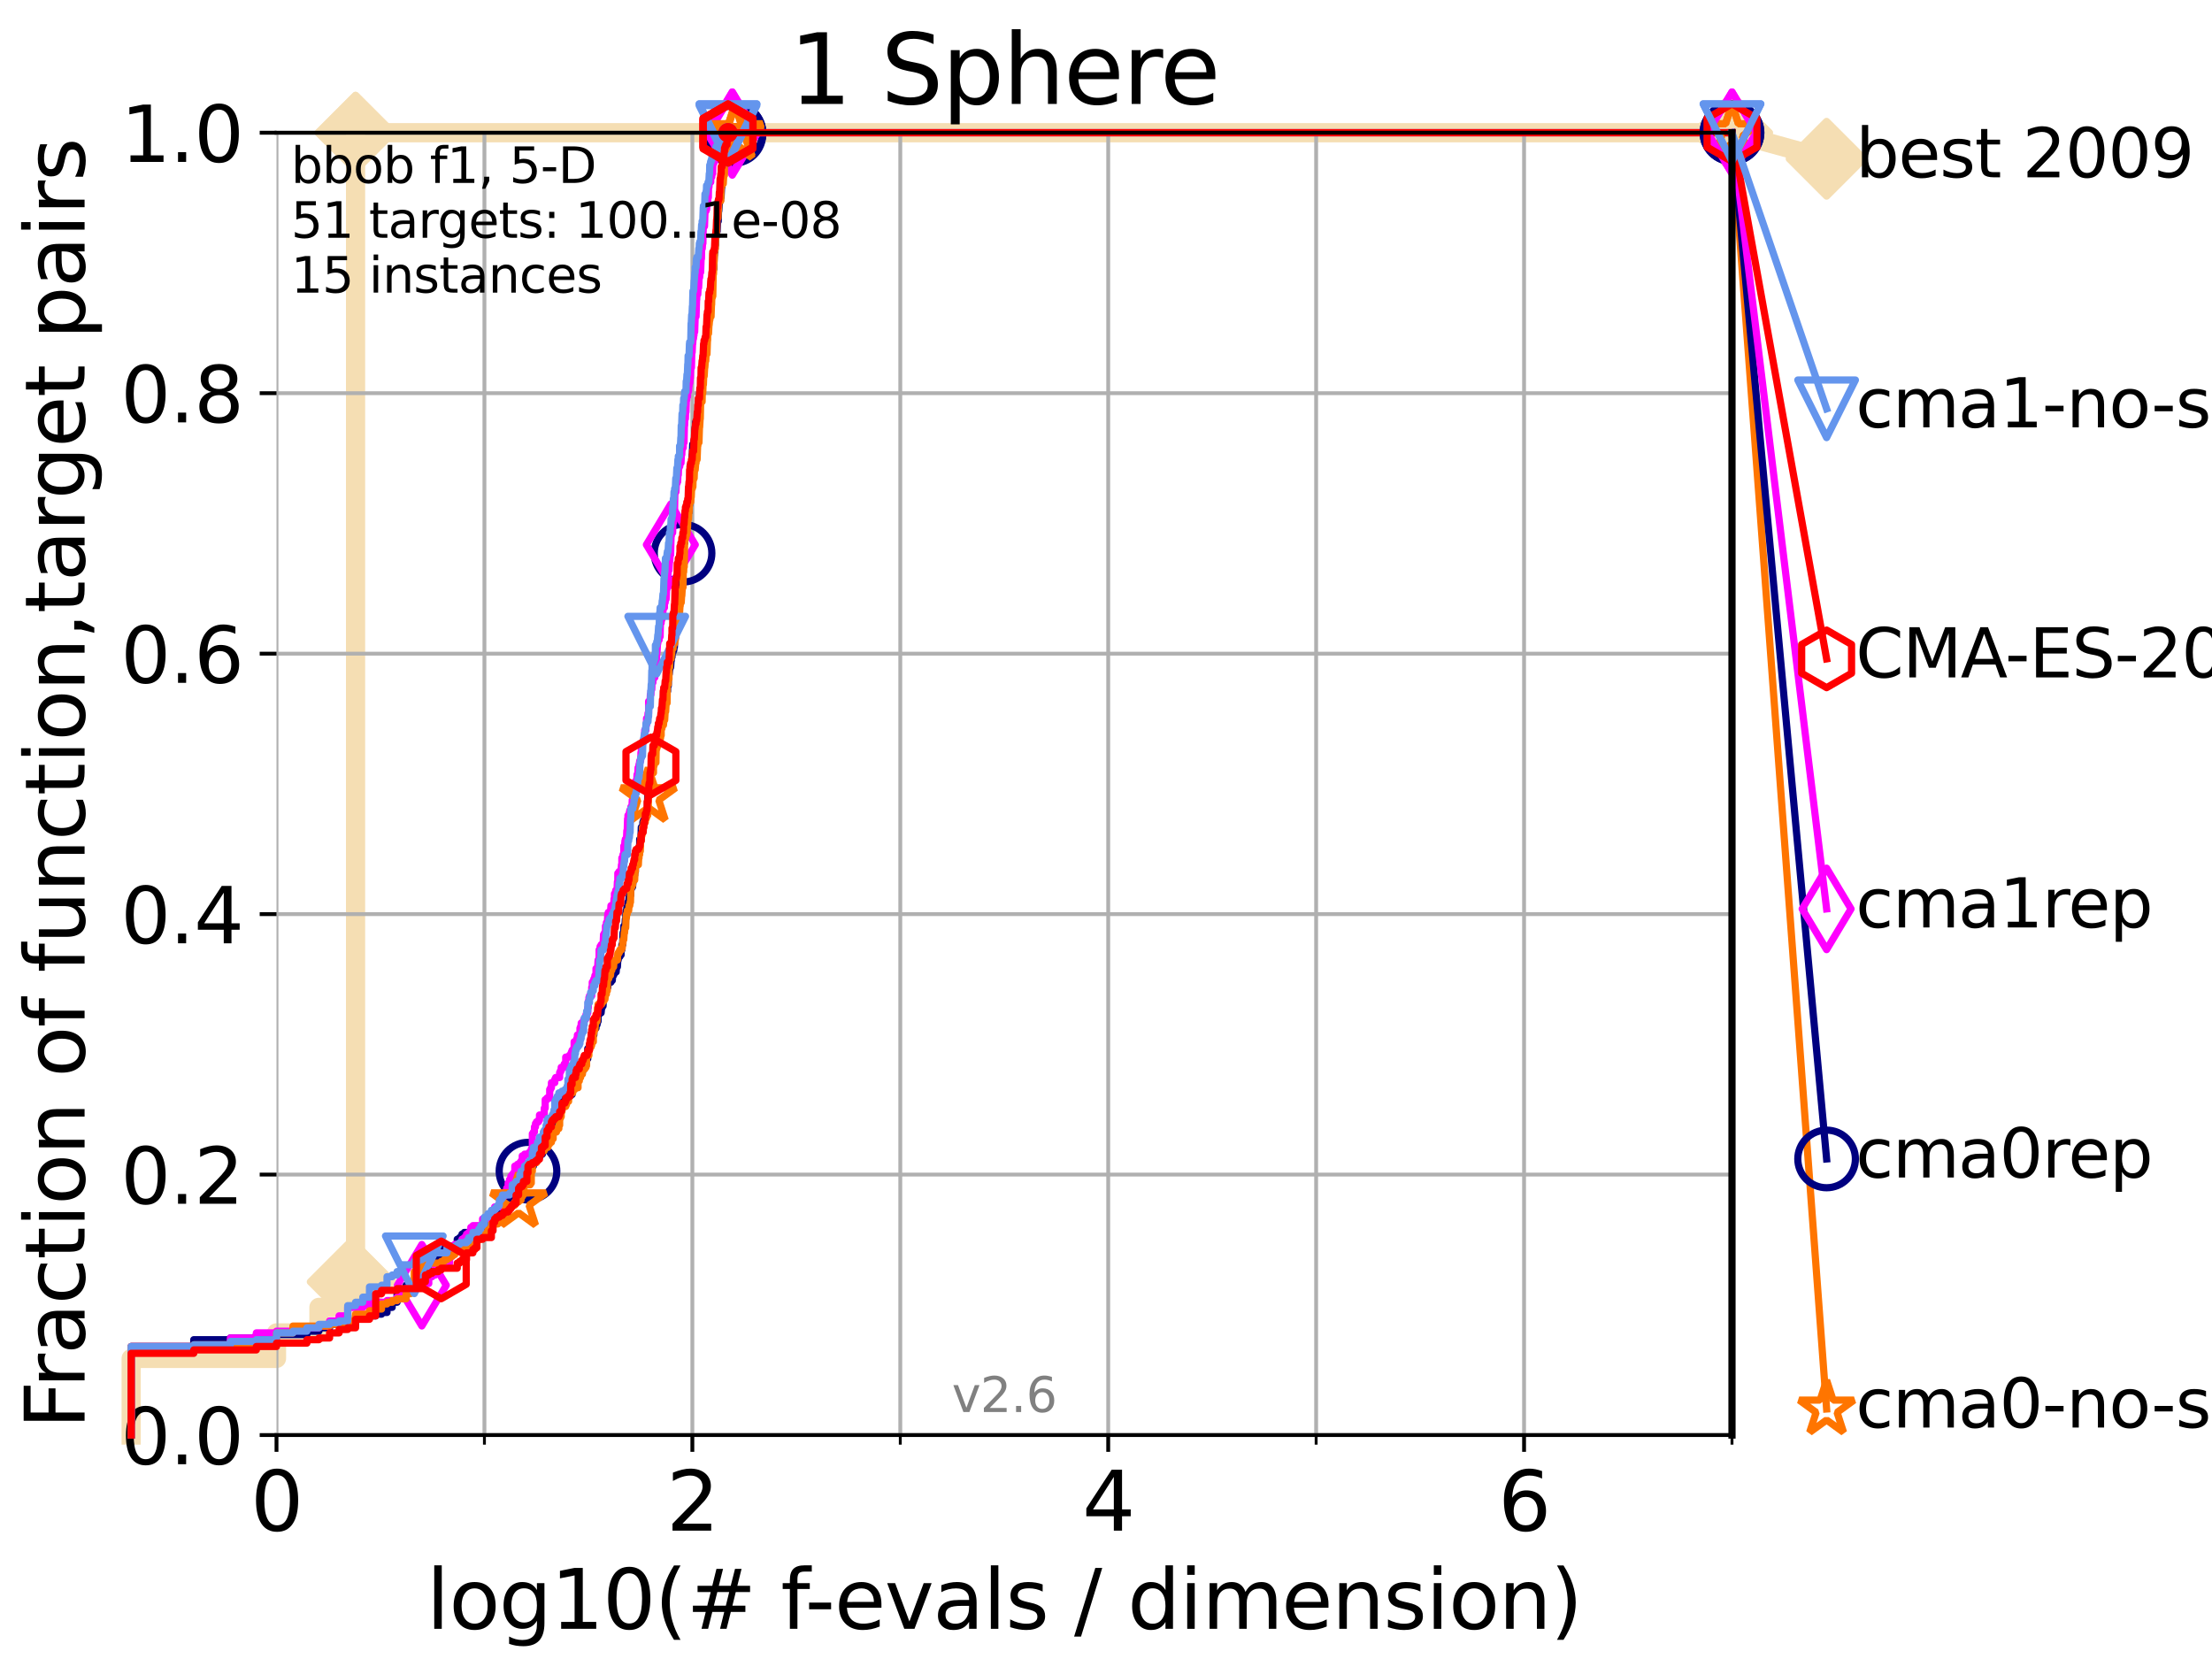 <?xml version="1.0" encoding="utf-8" standalone="no"?>
<!DOCTYPE svg PUBLIC "-//W3C//DTD SVG 1.1//EN"
  "http://www.w3.org/Graphics/SVG/1.1/DTD/svg11.dtd">
<svg xmlns:xlink="http://www.w3.org/1999/xlink" width="460.8pt" height="345.6pt" viewBox="0 0 460.8 345.6" xmlns="http://www.w3.org/2000/svg" version="1.1">
 <defs>
  <style type="text/css">*{stroke-linejoin: round; stroke-linecap: butt}</style>
 </defs>
 <g id="figure_1">
  <g id="patch_1">
   <path d="M 0 345.6 
L 460.8 345.6 
L 460.8 0 
L 0 0 
z
" style="fill: #ffffff"/>
  </g>
  <g id="axes_1">
   <g id="patch_2">
    <path d="M 57.6 298.944 
L 360.806 298.944 
L 360.806 27.648 
L 57.6 27.648 
z
" style="fill: #ffffff"/>
   </g>
   <g id="line2d_1">
    <path d="M 27.324 298.944 
L 27.324 282.985 
L 57.6 282.985 
L 57.6 277.666 
L 66.441 277.666 
L 66.441 272.346 
L 72.432 272.346 
L 72.432 267.027 
L 74.069 267.027 
L 74.069 27.648 
L 360.806 27.648 
" style="fill: none; stroke: #f5deb3; stroke-width: 4; stroke-linecap: square"/>
   </g>
   <g id="line2d_2">
    <defs>
     <path id="m363ef8c10b" d="M -0 7.778 
L 7.778 0 
L 0 -7.778 
L -7.778 -0 
z
" style="stroke: #f5deb3; stroke-width: 1.5; stroke-linejoin: miter"/>
    </defs>
    <g>
     <use xlink:href="#m363ef8c10b" x="72.432" y="267.027" style="fill: #f5deb3; stroke: #f5deb3; stroke-width: 1.5; stroke-linejoin: miter"/>
     <use xlink:href="#m363ef8c10b" x="74.069" y="267.027" style="fill: #f5deb3; stroke: #f5deb3; stroke-width: 1.5; stroke-linejoin: miter"/>
     <use xlink:href="#m363ef8c10b" x="74.069" y="267.027" style="fill: #f5deb3; stroke: #f5deb3; stroke-width: 1.5; stroke-linejoin: miter"/>
     <use xlink:href="#m363ef8c10b" x="74.069" y="27.648" style="fill: #f5deb3; stroke: #f5deb3; stroke-width: 1.5; stroke-linejoin: miter"/>
     <use xlink:href="#m363ef8c10b" x="74.069" y="27.648" style="fill: #f5deb3; stroke: #f5deb3; stroke-width: 1.5; stroke-linejoin: miter"/>
     <use xlink:href="#m363ef8c10b" x="360.806" y="27.648" style="fill: #f5deb3; stroke: #f5deb3; stroke-width: 1.5; stroke-linejoin: miter"/>
    </g>
   </g>
   <g id="line2d_3">
    <path style="fill: none; stroke: #f5deb3; stroke-width: 4; stroke-linecap: square"/>
    <g/>
   </g>
   <g id="line2d_4">
    <path d="M 360.806 27.648 
L 380.515 33.074 
" style="fill: none; stroke: #f5deb3; stroke-width: 4; stroke-linecap: square"/>
    <g>
     <use xlink:href="#m363ef8c10b" x="360.806" y="27.648" style="fill: #f5deb3; stroke: #f5deb3; stroke-width: 1.5; stroke-linejoin: miter"/>
     <use xlink:href="#m363ef8c10b" x="380.515" y="33.074" style="fill: #f5deb3; stroke: #f5deb3; stroke-width: 1.5; stroke-linejoin: miter"/>
    </g>
   </g>
   <g id="matplotlib.axis_1">
    <g id="xtick_1">
     <g id="line2d_5">
      <path d="M 57.6 298.944 
L 57.6 27.648 
" clip-path="url(#pad6ed7d3e0)" style="fill: none; stroke: #b0b0b0; stroke-width: 0.8; stroke-linecap: square"/>
     </g>
     <g id="line2d_6">
      <defs>
       <path id="m32e0684728" d="M 0 0 
L 0 3.5 
" style="stroke: #000000; stroke-width: 0.8"/>
      </defs>
      <g>
       <use xlink:href="#m32e0684728" x="57.6" y="298.944" style="stroke: #000000; stroke-width: 0.8"/>
      </g>
     </g>
     <g id="text_1">
      <!-- 0 -->
      <g transform="translate(52.192 318.861)scale(0.17 -0.17)">
       <defs>
        <path id="DejaVuSans-30" d="M 2034 4250 
Q 1547 4250 1301 3770 
Q 1056 3291 1056 2328 
Q 1056 1369 1301 889 
Q 1547 409 2034 409 
Q 2525 409 2770 889 
Q 3016 1369 3016 2328 
Q 3016 3291 2770 3770 
Q 2525 4250 2034 4250 
z
M 2034 4750 
Q 2819 4750 3233 4129 
Q 3647 3509 3647 2328 
Q 3647 1150 3233 529 
Q 2819 -91 2034 -91 
Q 1250 -91 836 529 
Q 422 1150 422 2328 
Q 422 3509 836 4129 
Q 1250 4750 2034 4750 
z
" transform="scale(0.016)"/>
       </defs>
       <use xlink:href="#DejaVuSans-30"/>
      </g>
     </g>
    </g>
    <g id="xtick_2">
     <g id="line2d_7">
      <path d="M 144.23 298.944 
L 144.23 27.648 
" clip-path="url(#pad6ed7d3e0)" style="fill: none; stroke: #b0b0b0; stroke-width: 0.8; stroke-linecap: square"/>
     </g>
     <g id="line2d_8">
      <g>
       <use xlink:href="#m32e0684728" x="144.23" y="298.944" style="stroke: #000000; stroke-width: 0.8"/>
      </g>
     </g>
     <g id="text_2">
      <!-- 2 -->
      <g transform="translate(138.822 318.861)scale(0.17 -0.17)">
       <defs>
        <path id="DejaVuSans-32" d="M 1228 531 
L 3431 531 
L 3431 0 
L 469 0 
L 469 531 
Q 828 903 1448 1529 
Q 2069 2156 2228 2338 
Q 2531 2678 2651 2914 
Q 2772 3150 2772 3378 
Q 2772 3750 2511 3984 
Q 2250 4219 1831 4219 
Q 1534 4219 1204 4116 
Q 875 4013 500 3803 
L 500 4441 
Q 881 4594 1212 4672 
Q 1544 4750 1819 4750 
Q 2544 4750 2975 4387 
Q 3406 4025 3406 3419 
Q 3406 3131 3298 2873 
Q 3191 2616 2906 2266 
Q 2828 2175 2409 1742 
Q 1991 1309 1228 531 
z
" transform="scale(0.016)"/>
       </defs>
       <use xlink:href="#DejaVuSans-32"/>
      </g>
     </g>
    </g>
    <g id="xtick_3">
     <g id="line2d_9">
      <path d="M 230.861 298.944 
L 230.861 27.648 
" clip-path="url(#pad6ed7d3e0)" style="fill: none; stroke: #b0b0b0; stroke-width: 0.8; stroke-linecap: square"/>
     </g>
     <g id="line2d_10">
      <g>
       <use xlink:href="#m32e0684728" x="230.861" y="298.944" style="stroke: #000000; stroke-width: 0.8"/>
      </g>
     </g>
     <g id="text_3">
      <!-- 4 -->
      <g transform="translate(225.453 318.861)scale(0.17 -0.17)">
       <defs>
        <path id="DejaVuSans-34" d="M 2419 4116 
L 825 1625 
L 2419 1625 
L 2419 4116 
z
M 2253 4666 
L 3047 4666 
L 3047 1625 
L 3713 1625 
L 3713 1100 
L 3047 1100 
L 3047 0 
L 2419 0 
L 2419 1100 
L 313 1100 
L 313 1709 
L 2253 4666 
z
" transform="scale(0.016)"/>
       </defs>
       <use xlink:href="#DejaVuSans-34"/>
      </g>
     </g>
    </g>
    <g id="xtick_4">
     <g id="line2d_11">
      <path d="M 317.491 298.944 
L 317.491 27.648 
" clip-path="url(#pad6ed7d3e0)" style="fill: none; stroke: #b0b0b0; stroke-width: 0.8; stroke-linecap: square"/>
     </g>
     <g id="line2d_12">
      <g>
       <use xlink:href="#m32e0684728" x="317.491" y="298.944" style="stroke: #000000; stroke-width: 0.8"/>
      </g>
     </g>
     <g id="text_4">
      <!-- 6 -->
      <g transform="translate(312.083 318.861)scale(0.17 -0.17)">
       <defs>
        <path id="DejaVuSans-36" d="M 2113 2584 
Q 1688 2584 1439 2293 
Q 1191 2003 1191 1497 
Q 1191 994 1439 701 
Q 1688 409 2113 409 
Q 2538 409 2786 701 
Q 3034 994 3034 1497 
Q 3034 2003 2786 2293 
Q 2538 2584 2113 2584 
z
M 3366 4563 
L 3366 3988 
Q 3128 4100 2886 4159 
Q 2644 4219 2406 4219 
Q 1781 4219 1451 3797 
Q 1122 3375 1075 2522 
Q 1259 2794 1537 2939 
Q 1816 3084 2150 3084 
Q 2853 3084 3261 2657 
Q 3669 2231 3669 1497 
Q 3669 778 3244 343 
Q 2819 -91 2113 -91 
Q 1303 -91 875 529 
Q 447 1150 447 2328 
Q 447 3434 972 4092 
Q 1497 4750 2381 4750 
Q 2619 4750 2861 4703 
Q 3103 4656 3366 4563 
z
" transform="scale(0.016)"/>
       </defs>
       <use xlink:href="#DejaVuSans-36"/>
      </g>
     </g>
    </g>
    <g id="xtick_5">
     <g id="line2d_13">
      <path d="M 100.915 298.944 
L 100.915 27.648 
" clip-path="url(#pad6ed7d3e0)" style="fill: none; stroke: #b0b0b0; stroke-width: 0.8; stroke-linecap: square"/>
     </g>
     <g id="line2d_14">
      <defs>
       <path id="m6e925d7240" d="M 0 0 
L 0 2 
" style="stroke: #000000; stroke-width: 0.6"/>
      </defs>
      <g>
       <use xlink:href="#m6e925d7240" x="100.915" y="298.944" style="stroke: #000000; stroke-width: 0.6"/>
      </g>
     </g>
    </g>
    <g id="xtick_6">
     <g id="line2d_15">
      <path d="M 187.546 298.944 
L 187.546 27.648 
" clip-path="url(#pad6ed7d3e0)" style="fill: none; stroke: #b0b0b0; stroke-width: 0.8; stroke-linecap: square"/>
     </g>
     <g id="line2d_16">
      <g>
       <use xlink:href="#m6e925d7240" x="187.546" y="298.944" style="stroke: #000000; stroke-width: 0.6"/>
      </g>
     </g>
    </g>
    <g id="xtick_7">
     <g id="line2d_17">
      <path d="M 274.176 298.944 
L 274.176 27.648 
" clip-path="url(#pad6ed7d3e0)" style="fill: none; stroke: #b0b0b0; stroke-width: 0.8; stroke-linecap: square"/>
     </g>
     <g id="line2d_18">
      <g>
       <use xlink:href="#m6e925d7240" x="274.176" y="298.944" style="stroke: #000000; stroke-width: 0.6"/>
      </g>
     </g>
    </g>
    <g id="xtick_8">
     <g id="line2d_19">
      <path d="M 360.806 298.944 
L 360.806 27.648 
" clip-path="url(#pad6ed7d3e0)" style="fill: none; stroke: #b0b0b0; stroke-width: 0.8; stroke-linecap: square"/>
     </g>
     <g id="line2d_20">
      <g>
       <use xlink:href="#m6e925d7240" x="360.806" y="298.944" style="stroke: #000000; stroke-width: 0.6"/>
      </g>
     </g>
    </g>
    <g id="text_5">
     <!-- log10(# f-evals / dimension) -->
     <g transform="translate(88.823 339.314)scale(0.17 -0.17)">
      <defs>
       <path id="DejaVuSans-6c" d="M 603 4863 
L 1178 4863 
L 1178 0 
L 603 0 
L 603 4863 
z
" transform="scale(0.016)"/>
       <path id="DejaVuSans-6f" d="M 1959 3097 
Q 1497 3097 1228 2736 
Q 959 2375 959 1747 
Q 959 1119 1226 758 
Q 1494 397 1959 397 
Q 2419 397 2687 759 
Q 2956 1122 2956 1747 
Q 2956 2369 2687 2733 
Q 2419 3097 1959 3097 
z
M 1959 3584 
Q 2709 3584 3137 3096 
Q 3566 2609 3566 1747 
Q 3566 888 3137 398 
Q 2709 -91 1959 -91 
Q 1206 -91 779 398 
Q 353 888 353 1747 
Q 353 2609 779 3096 
Q 1206 3584 1959 3584 
z
" transform="scale(0.016)"/>
       <path id="DejaVuSans-67" d="M 2906 1791 
Q 2906 2416 2648 2759 
Q 2391 3103 1925 3103 
Q 1463 3103 1205 2759 
Q 947 2416 947 1791 
Q 947 1169 1205 825 
Q 1463 481 1925 481 
Q 2391 481 2648 825 
Q 2906 1169 2906 1791 
z
M 3481 434 
Q 3481 -459 3084 -895 
Q 2688 -1331 1869 -1331 
Q 1566 -1331 1297 -1286 
Q 1028 -1241 775 -1147 
L 775 -588 
Q 1028 -725 1275 -790 
Q 1522 -856 1778 -856 
Q 2344 -856 2625 -561 
Q 2906 -266 2906 331 
L 2906 616 
Q 2728 306 2450 153 
Q 2172 0 1784 0 
Q 1141 0 747 490 
Q 353 981 353 1791 
Q 353 2603 747 3093 
Q 1141 3584 1784 3584 
Q 2172 3584 2450 3431 
Q 2728 3278 2906 2969 
L 2906 3500 
L 3481 3500 
L 3481 434 
z
" transform="scale(0.016)"/>
       <path id="DejaVuSans-31" d="M 794 531 
L 1825 531 
L 1825 4091 
L 703 3866 
L 703 4441 
L 1819 4666 
L 2450 4666 
L 2450 531 
L 3481 531 
L 3481 0 
L 794 0 
L 794 531 
z
" transform="scale(0.016)"/>
       <path id="DejaVuSans-28" d="M 1984 4856 
Q 1566 4138 1362 3434 
Q 1159 2731 1159 2009 
Q 1159 1288 1364 580 
Q 1569 -128 1984 -844 
L 1484 -844 
Q 1016 -109 783 600 
Q 550 1309 550 2009 
Q 550 2706 781 3412 
Q 1013 4119 1484 4856 
L 1984 4856 
z
" transform="scale(0.016)"/>
       <path id="DejaVuSans-23" d="M 3272 2816 
L 2363 2816 
L 2100 1772 
L 3016 1772 
L 3272 2816 
z
M 2803 4594 
L 2478 3297 
L 3391 3297 
L 3719 4594 
L 4219 4594 
L 3897 3297 
L 4872 3297 
L 4872 2816 
L 3775 2816 
L 3519 1772 
L 4513 1772 
L 4513 1294 
L 3397 1294 
L 3072 0 
L 2572 0 
L 2894 1294 
L 1978 1294 
L 1656 0 
L 1153 0 
L 1478 1294 
L 494 1294 
L 494 1772 
L 1594 1772 
L 1856 2816 
L 850 2816 
L 850 3297 
L 1978 3297 
L 2297 4594 
L 2803 4594 
z
" transform="scale(0.016)"/>
       <path id="DejaVuSans-20" transform="scale(0.016)"/>
       <path id="DejaVuSans-66" d="M 2375 4863 
L 2375 4384 
L 1825 4384 
Q 1516 4384 1395 4259 
Q 1275 4134 1275 3809 
L 1275 3500 
L 2222 3500 
L 2222 3053 
L 1275 3053 
L 1275 0 
L 697 0 
L 697 3053 
L 147 3053 
L 147 3500 
L 697 3500 
L 697 3744 
Q 697 4328 969 4595 
Q 1241 4863 1831 4863 
L 2375 4863 
z
" transform="scale(0.016)"/>
       <path id="DejaVuSans-2d" d="M 313 2009 
L 1997 2009 
L 1997 1497 
L 313 1497 
L 313 2009 
z
" transform="scale(0.016)"/>
       <path id="DejaVuSans-65" d="M 3597 1894 
L 3597 1613 
L 953 1613 
Q 991 1019 1311 708 
Q 1631 397 2203 397 
Q 2534 397 2845 478 
Q 3156 559 3463 722 
L 3463 178 
Q 3153 47 2828 -22 
Q 2503 -91 2169 -91 
Q 1331 -91 842 396 
Q 353 884 353 1716 
Q 353 2575 817 3079 
Q 1281 3584 2069 3584 
Q 2775 3584 3186 3129 
Q 3597 2675 3597 1894 
z
M 3022 2063 
Q 3016 2534 2758 2815 
Q 2500 3097 2075 3097 
Q 1594 3097 1305 2825 
Q 1016 2553 972 2059 
L 3022 2063 
z
" transform="scale(0.016)"/>
       <path id="DejaVuSans-76" d="M 191 3500 
L 800 3500 
L 1894 563 
L 2988 3500 
L 3597 3500 
L 2284 0 
L 1503 0 
L 191 3500 
z
" transform="scale(0.016)"/>
       <path id="DejaVuSans-61" d="M 2194 1759 
Q 1497 1759 1228 1600 
Q 959 1441 959 1056 
Q 959 750 1161 570 
Q 1363 391 1709 391 
Q 2188 391 2477 730 
Q 2766 1069 2766 1631 
L 2766 1759 
L 2194 1759 
z
M 3341 1997 
L 3341 0 
L 2766 0 
L 2766 531 
Q 2569 213 2275 61 
Q 1981 -91 1556 -91 
Q 1019 -91 701 211 
Q 384 513 384 1019 
Q 384 1609 779 1909 
Q 1175 2209 1959 2209 
L 2766 2209 
L 2766 2266 
Q 2766 2663 2505 2880 
Q 2244 3097 1772 3097 
Q 1472 3097 1187 3025 
Q 903 2953 641 2809 
L 641 3341 
Q 956 3463 1253 3523 
Q 1550 3584 1831 3584 
Q 2591 3584 2966 3190 
Q 3341 2797 3341 1997 
z
" transform="scale(0.016)"/>
       <path id="DejaVuSans-73" d="M 2834 3397 
L 2834 2853 
Q 2591 2978 2328 3040 
Q 2066 3103 1784 3103 
Q 1356 3103 1142 2972 
Q 928 2841 928 2578 
Q 928 2378 1081 2264 
Q 1234 2150 1697 2047 
L 1894 2003 
Q 2506 1872 2764 1633 
Q 3022 1394 3022 966 
Q 3022 478 2636 193 
Q 2250 -91 1575 -91 
Q 1294 -91 989 -36 
Q 684 19 347 128 
L 347 722 
Q 666 556 975 473 
Q 1284 391 1588 391 
Q 1994 391 2212 530 
Q 2431 669 2431 922 
Q 2431 1156 2273 1281 
Q 2116 1406 1581 1522 
L 1381 1569 
Q 847 1681 609 1914 
Q 372 2147 372 2553 
Q 372 3047 722 3315 
Q 1072 3584 1716 3584 
Q 2034 3584 2315 3537 
Q 2597 3491 2834 3397 
z
" transform="scale(0.016)"/>
       <path id="DejaVuSans-2f" d="M 1625 4666 
L 2156 4666 
L 531 -594 
L 0 -594 
L 1625 4666 
z
" transform="scale(0.016)"/>
       <path id="DejaVuSans-64" d="M 2906 2969 
L 2906 4863 
L 3481 4863 
L 3481 0 
L 2906 0 
L 2906 525 
Q 2725 213 2448 61 
Q 2172 -91 1784 -91 
Q 1150 -91 751 415 
Q 353 922 353 1747 
Q 353 2572 751 3078 
Q 1150 3584 1784 3584 
Q 2172 3584 2448 3432 
Q 2725 3281 2906 2969 
z
M 947 1747 
Q 947 1113 1208 752 
Q 1469 391 1925 391 
Q 2381 391 2643 752 
Q 2906 1113 2906 1747 
Q 2906 2381 2643 2742 
Q 2381 3103 1925 3103 
Q 1469 3103 1208 2742 
Q 947 2381 947 1747 
z
" transform="scale(0.016)"/>
       <path id="DejaVuSans-69" d="M 603 3500 
L 1178 3500 
L 1178 0 
L 603 0 
L 603 3500 
z
M 603 4863 
L 1178 4863 
L 1178 4134 
L 603 4134 
L 603 4863 
z
" transform="scale(0.016)"/>
       <path id="DejaVuSans-6d" d="M 3328 2828 
Q 3544 3216 3844 3400 
Q 4144 3584 4550 3584 
Q 5097 3584 5394 3201 
Q 5691 2819 5691 2113 
L 5691 0 
L 5113 0 
L 5113 2094 
Q 5113 2597 4934 2840 
Q 4756 3084 4391 3084 
Q 3944 3084 3684 2787 
Q 3425 2491 3425 1978 
L 3425 0 
L 2847 0 
L 2847 2094 
Q 2847 2600 2669 2842 
Q 2491 3084 2119 3084 
Q 1678 3084 1418 2786 
Q 1159 2488 1159 1978 
L 1159 0 
L 581 0 
L 581 3500 
L 1159 3500 
L 1159 2956 
Q 1356 3278 1631 3431 
Q 1906 3584 2284 3584 
Q 2666 3584 2933 3390 
Q 3200 3197 3328 2828 
z
" transform="scale(0.016)"/>
       <path id="DejaVuSans-6e" d="M 3513 2113 
L 3513 0 
L 2938 0 
L 2938 2094 
Q 2938 2591 2744 2837 
Q 2550 3084 2163 3084 
Q 1697 3084 1428 2787 
Q 1159 2491 1159 1978 
L 1159 0 
L 581 0 
L 581 3500 
L 1159 3500 
L 1159 2956 
Q 1366 3272 1645 3428 
Q 1925 3584 2291 3584 
Q 2894 3584 3203 3211 
Q 3513 2838 3513 2113 
z
" transform="scale(0.016)"/>
       <path id="DejaVuSans-29" d="M 513 4856 
L 1013 4856 
Q 1481 4119 1714 3412 
Q 1947 2706 1947 2009 
Q 1947 1309 1714 600 
Q 1481 -109 1013 -844 
L 513 -844 
Q 928 -128 1133 580 
Q 1338 1288 1338 2009 
Q 1338 2731 1133 3434 
Q 928 4138 513 4856 
z
" transform="scale(0.016)"/>
      </defs>
      <use xlink:href="#DejaVuSans-6c"/>
      <use xlink:href="#DejaVuSans-6f" x="27.783"/>
      <use xlink:href="#DejaVuSans-67" x="88.965"/>
      <use xlink:href="#DejaVuSans-31" x="152.441"/>
      <use xlink:href="#DejaVuSans-30" x="216.064"/>
      <use xlink:href="#DejaVuSans-28" x="279.688"/>
      <use xlink:href="#DejaVuSans-23" x="318.701"/>
      <use xlink:href="#DejaVuSans-20" x="402.49"/>
      <use xlink:href="#DejaVuSans-66" x="434.277"/>
      <use xlink:href="#DejaVuSans-2d" x="463.982"/>
      <use xlink:href="#DejaVuSans-65" x="500.066"/>
      <use xlink:href="#DejaVuSans-76" x="561.59"/>
      <use xlink:href="#DejaVuSans-61" x="620.77"/>
      <use xlink:href="#DejaVuSans-6c" x="682.049"/>
      <use xlink:href="#DejaVuSans-73" x="709.832"/>
      <use xlink:href="#DejaVuSans-20" x="761.932"/>
      <use xlink:href="#DejaVuSans-2f" x="793.719"/>
      <use xlink:href="#DejaVuSans-20" x="827.41"/>
      <use xlink:href="#DejaVuSans-64" x="859.197"/>
      <use xlink:href="#DejaVuSans-69" x="922.674"/>
      <use xlink:href="#DejaVuSans-6d" x="950.457"/>
      <use xlink:href="#DejaVuSans-65" x="1047.869"/>
      <use xlink:href="#DejaVuSans-6e" x="1109.393"/>
      <use xlink:href="#DejaVuSans-73" x="1172.771"/>
      <use xlink:href="#DejaVuSans-69" x="1224.871"/>
      <use xlink:href="#DejaVuSans-6f" x="1252.654"/>
      <use xlink:href="#DejaVuSans-6e" x="1313.836"/>
      <use xlink:href="#DejaVuSans-29" x="1377.215"/>
     </g>
    </g>
   </g>
   <g id="matplotlib.axis_2">
    <g id="ytick_1">
     <g id="line2d_21">
      <path d="M 57.6 298.944 
L 360.806 298.944 
" clip-path="url(#pad6ed7d3e0)" style="fill: none; stroke: #b0b0b0; stroke-width: 0.8; stroke-linecap: square"/>
     </g>
     <g id="line2d_22">
      <defs>
       <path id="m402164c0f6" d="M 0 0 
L -3.5 0 
" style="stroke: #000000; stroke-width: 0.8"/>
      </defs>
      <g>
       <use xlink:href="#m402164c0f6" x="57.6" y="298.944" style="stroke: #000000; stroke-width: 0.8"/>
      </g>
     </g>
     <g id="text_6">
      <!-- 0.0 -->
      <g transform="translate(25.155 305.023)scale(0.16 -0.16)">
       <defs>
        <path id="DejaVuSans-2e" d="M 684 794 
L 1344 794 
L 1344 0 
L 684 0 
L 684 794 
z
" transform="scale(0.016)"/>
       </defs>
       <use xlink:href="#DejaVuSans-30"/>
       <use xlink:href="#DejaVuSans-2e" x="63.623"/>
       <use xlink:href="#DejaVuSans-30" x="95.41"/>
      </g>
     </g>
    </g>
    <g id="ytick_2">
     <g id="line2d_23">
      <path d="M 57.6 244.685 
L 360.806 244.685 
" clip-path="url(#pad6ed7d3e0)" style="fill: none; stroke: #b0b0b0; stroke-width: 0.8; stroke-linecap: square"/>
     </g>
     <g id="line2d_24">
      <g>
       <use xlink:href="#m402164c0f6" x="57.6" y="244.685" style="stroke: #000000; stroke-width: 0.8"/>
      </g>
     </g>
     <g id="text_7">
      <!-- 0.2 -->
      <g transform="translate(25.155 250.764)scale(0.16 -0.16)">
       <use xlink:href="#DejaVuSans-30"/>
       <use xlink:href="#DejaVuSans-2e" x="63.623"/>
       <use xlink:href="#DejaVuSans-32" x="95.41"/>
      </g>
     </g>
    </g>
    <g id="ytick_3">
     <g id="line2d_25">
      <path d="M 57.6 190.426 
L 360.806 190.426 
" clip-path="url(#pad6ed7d3e0)" style="fill: none; stroke: #b0b0b0; stroke-width: 0.8; stroke-linecap: square"/>
     </g>
     <g id="line2d_26">
      <g>
       <use xlink:href="#m402164c0f6" x="57.6" y="190.426" style="stroke: #000000; stroke-width: 0.8"/>
      </g>
     </g>
     <g id="text_8">
      <!-- 0.4 -->
      <g transform="translate(25.155 196.504)scale(0.16 -0.16)">
       <use xlink:href="#DejaVuSans-30"/>
       <use xlink:href="#DejaVuSans-2e" x="63.623"/>
       <use xlink:href="#DejaVuSans-34" x="95.41"/>
      </g>
     </g>
    </g>
    <g id="ytick_4">
     <g id="line2d_27">
      <path d="M 57.6 136.166 
L 360.806 136.166 
" clip-path="url(#pad6ed7d3e0)" style="fill: none; stroke: #b0b0b0; stroke-width: 0.8; stroke-linecap: square"/>
     </g>
     <g id="line2d_28">
      <g>
       <use xlink:href="#m402164c0f6" x="57.6" y="136.166" style="stroke: #000000; stroke-width: 0.8"/>
      </g>
     </g>
     <g id="text_9">
      <!-- 0.6 -->
      <g transform="translate(25.155 142.245)scale(0.16 -0.16)">
       <use xlink:href="#DejaVuSans-30"/>
       <use xlink:href="#DejaVuSans-2e" x="63.623"/>
       <use xlink:href="#DejaVuSans-36" x="95.41"/>
      </g>
     </g>
    </g>
    <g id="ytick_5">
     <g id="line2d_29">
      <path d="M 57.6 81.907 
L 360.806 81.907 
" clip-path="url(#pad6ed7d3e0)" style="fill: none; stroke: #b0b0b0; stroke-width: 0.8; stroke-linecap: square"/>
     </g>
     <g id="line2d_30">
      <g>
       <use xlink:href="#m402164c0f6" x="57.6" y="81.907" style="stroke: #000000; stroke-width: 0.8"/>
      </g>
     </g>
     <g id="text_10">
      <!-- 0.8 -->
      <g transform="translate(25.155 87.986)scale(0.16 -0.16)">
       <defs>
        <path id="DejaVuSans-38" d="M 2034 2216 
Q 1584 2216 1326 1975 
Q 1069 1734 1069 1313 
Q 1069 891 1326 650 
Q 1584 409 2034 409 
Q 2484 409 2743 651 
Q 3003 894 3003 1313 
Q 3003 1734 2745 1975 
Q 2488 2216 2034 2216 
z
M 1403 2484 
Q 997 2584 770 2862 
Q 544 3141 544 3541 
Q 544 4100 942 4425 
Q 1341 4750 2034 4750 
Q 2731 4750 3128 4425 
Q 3525 4100 3525 3541 
Q 3525 3141 3298 2862 
Q 3072 2584 2669 2484 
Q 3125 2378 3379 2068 
Q 3634 1759 3634 1313 
Q 3634 634 3220 271 
Q 2806 -91 2034 -91 
Q 1263 -91 848 271 
Q 434 634 434 1313 
Q 434 1759 690 2068 
Q 947 2378 1403 2484 
z
M 1172 3481 
Q 1172 3119 1398 2916 
Q 1625 2713 2034 2713 
Q 2441 2713 2670 2916 
Q 2900 3119 2900 3481 
Q 2900 3844 2670 4047 
Q 2441 4250 2034 4250 
Q 1625 4250 1398 4047 
Q 1172 3844 1172 3481 
z
" transform="scale(0.016)"/>
       </defs>
       <use xlink:href="#DejaVuSans-30"/>
       <use xlink:href="#DejaVuSans-2e" x="63.623"/>
       <use xlink:href="#DejaVuSans-38" x="95.41"/>
      </g>
     </g>
    </g>
    <g id="ytick_6">
     <g id="line2d_31">
      <path d="M 57.6 27.648 
L 360.806 27.648 
" clip-path="url(#pad6ed7d3e0)" style="fill: none; stroke: #b0b0b0; stroke-width: 0.8; stroke-linecap: square"/>
     </g>
     <g id="line2d_32">
      <g>
       <use xlink:href="#m402164c0f6" x="57.6" y="27.648" style="stroke: #000000; stroke-width: 0.8"/>
      </g>
     </g>
     <g id="text_11">
      <!-- 1.0 -->
      <g transform="translate(25.155 33.727)scale(0.16 -0.16)">
       <use xlink:href="#DejaVuSans-31"/>
       <use xlink:href="#DejaVuSans-2e" x="63.623"/>
       <use xlink:href="#DejaVuSans-30" x="95.41"/>
      </g>
     </g>
    </g>
    <g id="text_12">
     <!-- Fraction of function,target pairs -->
     <g transform="translate(17.62 297.681)rotate(-90)scale(0.17 -0.17)">
      <defs>
       <path id="DejaVuSans-46" d="M 628 4666 
L 3309 4666 
L 3309 4134 
L 1259 4134 
L 1259 2759 
L 3109 2759 
L 3109 2228 
L 1259 2228 
L 1259 0 
L 628 0 
L 628 4666 
z
" transform="scale(0.016)"/>
       <path id="DejaVuSans-72" d="M 2631 2963 
Q 2534 3019 2420 3045 
Q 2306 3072 2169 3072 
Q 1681 3072 1420 2755 
Q 1159 2438 1159 1844 
L 1159 0 
L 581 0 
L 581 3500 
L 1159 3500 
L 1159 2956 
Q 1341 3275 1631 3429 
Q 1922 3584 2338 3584 
Q 2397 3584 2469 3576 
Q 2541 3569 2628 3553 
L 2631 2963 
z
" transform="scale(0.016)"/>
       <path id="DejaVuSans-63" d="M 3122 3366 
L 3122 2828 
Q 2878 2963 2633 3030 
Q 2388 3097 2138 3097 
Q 1578 3097 1268 2742 
Q 959 2388 959 1747 
Q 959 1106 1268 751 
Q 1578 397 2138 397 
Q 2388 397 2633 464 
Q 2878 531 3122 666 
L 3122 134 
Q 2881 22 2623 -34 
Q 2366 -91 2075 -91 
Q 1284 -91 818 406 
Q 353 903 353 1747 
Q 353 2603 823 3093 
Q 1294 3584 2113 3584 
Q 2378 3584 2631 3529 
Q 2884 3475 3122 3366 
z
" transform="scale(0.016)"/>
       <path id="DejaVuSans-74" d="M 1172 4494 
L 1172 3500 
L 2356 3500 
L 2356 3053 
L 1172 3053 
L 1172 1153 
Q 1172 725 1289 603 
Q 1406 481 1766 481 
L 2356 481 
L 2356 0 
L 1766 0 
Q 1100 0 847 248 
Q 594 497 594 1153 
L 594 3053 
L 172 3053 
L 172 3500 
L 594 3500 
L 594 4494 
L 1172 4494 
z
" transform="scale(0.016)"/>
       <path id="DejaVuSans-75" d="M 544 1381 
L 544 3500 
L 1119 3500 
L 1119 1403 
Q 1119 906 1312 657 
Q 1506 409 1894 409 
Q 2359 409 2629 706 
Q 2900 1003 2900 1516 
L 2900 3500 
L 3475 3500 
L 3475 0 
L 2900 0 
L 2900 538 
Q 2691 219 2414 64 
Q 2138 -91 1772 -91 
Q 1169 -91 856 284 
Q 544 659 544 1381 
z
M 1991 3584 
L 1991 3584 
z
" transform="scale(0.016)"/>
       <path id="DejaVuSans-2c" d="M 750 794 
L 1409 794 
L 1409 256 
L 897 -744 
L 494 -744 
L 750 256 
L 750 794 
z
" transform="scale(0.016)"/>
       <path id="DejaVuSans-70" d="M 1159 525 
L 1159 -1331 
L 581 -1331 
L 581 3500 
L 1159 3500 
L 1159 2969 
Q 1341 3281 1617 3432 
Q 1894 3584 2278 3584 
Q 2916 3584 3314 3078 
Q 3713 2572 3713 1747 
Q 3713 922 3314 415 
Q 2916 -91 2278 -91 
Q 1894 -91 1617 61 
Q 1341 213 1159 525 
z
M 3116 1747 
Q 3116 2381 2855 2742 
Q 2594 3103 2138 3103 
Q 1681 3103 1420 2742 
Q 1159 2381 1159 1747 
Q 1159 1113 1420 752 
Q 1681 391 2138 391 
Q 2594 391 2855 752 
Q 3116 1113 3116 1747 
z
" transform="scale(0.016)"/>
      </defs>
      <use xlink:href="#DejaVuSans-46"/>
      <use xlink:href="#DejaVuSans-72" x="50.27"/>
      <use xlink:href="#DejaVuSans-61" x="91.383"/>
      <use xlink:href="#DejaVuSans-63" x="152.662"/>
      <use xlink:href="#DejaVuSans-74" x="207.643"/>
      <use xlink:href="#DejaVuSans-69" x="246.852"/>
      <use xlink:href="#DejaVuSans-6f" x="274.635"/>
      <use xlink:href="#DejaVuSans-6e" x="335.816"/>
      <use xlink:href="#DejaVuSans-20" x="399.195"/>
      <use xlink:href="#DejaVuSans-6f" x="430.982"/>
      <use xlink:href="#DejaVuSans-66" x="492.164"/>
      <use xlink:href="#DejaVuSans-20" x="527.369"/>
      <use xlink:href="#DejaVuSans-66" x="559.156"/>
      <use xlink:href="#DejaVuSans-75" x="594.361"/>
      <use xlink:href="#DejaVuSans-6e" x="657.74"/>
      <use xlink:href="#DejaVuSans-63" x="721.119"/>
      <use xlink:href="#DejaVuSans-74" x="776.1"/>
      <use xlink:href="#DejaVuSans-69" x="815.309"/>
      <use xlink:href="#DejaVuSans-6f" x="843.092"/>
      <use xlink:href="#DejaVuSans-6e" x="904.273"/>
      <use xlink:href="#DejaVuSans-2c" x="967.652"/>
      <use xlink:href="#DejaVuSans-74" x="999.439"/>
      <use xlink:href="#DejaVuSans-61" x="1038.648"/>
      <use xlink:href="#DejaVuSans-72" x="1099.928"/>
      <use xlink:href="#DejaVuSans-67" x="1139.291"/>
      <use xlink:href="#DejaVuSans-65" x="1202.768"/>
      <use xlink:href="#DejaVuSans-74" x="1264.291"/>
      <use xlink:href="#DejaVuSans-20" x="1303.5"/>
      <use xlink:href="#DejaVuSans-70" x="1335.287"/>
      <use xlink:href="#DejaVuSans-61" x="1398.764"/>
      <use xlink:href="#DejaVuSans-69" x="1460.043"/>
      <use xlink:href="#DejaVuSans-72" x="1487.826"/>
      <use xlink:href="#DejaVuSans-73" x="1528.939"/>
     </g>
    </g>
   </g>
   <g id="line2d_33">
    <defs>
     <path id="mb1166ad84e" d="M 0 1.5 
C 0.398 1.5 0.779 1.342 1.061 1.061 
C 1.342 0.779 1.5 0.398 1.5 0 
C 1.5 -0.398 1.342 -0.779 1.061 -1.061 
C 0.779 -1.342 0.398 -1.5 0 -1.5 
C -0.398 -1.5 -0.779 -1.342 -1.061 -1.061 
C -1.342 -0.779 -1.5 -0.398 -1.5 0 
C -1.5 0.398 -1.342 0.779 -1.061 1.061 
C -0.779 1.342 -0.398 1.5 0 1.5 
z
" style="stroke: #f5deb3"/>
    </defs>
    <g>
     <use xlink:href="#mb1166ad84e" x="74.069" y="27.648" style="fill: #f5deb3; stroke: #f5deb3"/>
     <use xlink:href="#mb1166ad84e" x="74.069" y="27.648" style="fill: #f5deb3; stroke: #f5deb3"/>
    </g>
   </g>
   <g id="line2d_34">
    <defs>
     <path id="m615f276cfc" d="M 0 1.5 
C 0.398 1.5 0.779 1.342 1.061 1.061 
C 1.342 0.779 1.5 0.398 1.5 0 
C 1.5 -0.398 1.342 -0.779 1.061 -1.061 
C 0.779 -1.342 0.398 -1.5 0 -1.5 
C -0.398 -1.5 -0.779 -1.342 -1.061 -1.061 
C -1.342 -0.779 -1.5 -0.398 -1.5 0 
C -1.5 0.398 -1.342 0.779 -1.061 1.061 
C -0.779 1.342 -0.398 1.5 0 1.5 
z
" style="stroke: #000080"/>
    </defs>
    <g>
     <use xlink:href="#m615f276cfc" x="152.883" y="27.648" style="fill: #000080; stroke: #000080"/>
     <use xlink:href="#m615f276cfc" x="152.883" y="27.648" style="fill: #000080; stroke: #000080"/>
    </g>
   </g>
   <g id="line2d_35">
    <path d="M 27.324 298.944 
L 27.324 280.503 
L 40.363 280.503 
L 40.363 279.084 
L 47.991 279.084 
L 47.991 278.73 
L 53.402 278.73 
L 53.402 278.021 
L 63.93 278.021 
L 63.93 277.311 
L 66.441 277.311 
L 66.441 276.602 
L 68.657 276.602 
L 68.657 275.893 
L 74.069 275.893 
L 74.069 274.12 
L 78.267 274.12 
L 78.267 273.765 
L 79.481 273.765 
L 79.481 273.41 
L 80.621 273.41 
L 80.621 272.346 
L 81.696 272.346 
L 81.696 271.282 
L 82.713 271.282 
L 82.713 268.8 
L 84.596 268.8 
L 84.596 267.736 
L 86.307 267.736 
L 86.307 266.672 
L 87.876 266.672 
L 87.876 264.899 
L 88.614 264.899 
L 88.614 263.835 
L 90.008 263.835 
L 90.008 262.062 
L 90.668 262.062 
L 90.668 261.707 
L 92.52 261.707 
L 92.52 259.579 
L 95.251 259.579 
L 95.251 258.161 
L 95.753 258.161 
L 95.753 257.806 
L 96.241 257.806 
L 96.241 257.097 
L 96.718 257.097 
L 96.718 256.742 
L 98.078 256.742 
L 98.078 256.388 
L 100.535 256.388 
L 100.535 255.678 
L 101.653 255.678 
L 101.653 254.969 
L 102.708 254.969 
L 102.708 254.26 
L 103.047 254.26 
L 103.047 253.905 
L 103.38 253.905 
L 103.38 253.551 
L 103.707 253.551 
L 103.707 252.487 
L 104.029 252.487 
L 104.029 251.423 
L 104.962 251.423 
L 104.962 251.068 
L 105.559 251.068 
L 105.559 250.359 
L 106.421 250.359 
L 106.421 250.004 
L 106.699 250.004 
L 106.699 249.65 
L 108.29 249.65 
L 108.29 249.295 
L 108.543 249.295 
L 108.543 247.877 
L 108.792 247.877 
L 108.792 246.458 
L 109.038 246.458 
L 109.038 244.685 
L 109.99 244.685 
L 109.99 243.976 
L 110.449 243.976 
L 110.449 242.912 
L 111.117 242.912 
L 111.117 242.202 
L 111.335 242.202 
L 111.335 241.138 
L 111.762 241.138 
L 111.762 240.784 
L 112.589 240.784 
L 112.589 240.429 
L 112.989 240.429 
L 112.989 237.237 
L 113.765 237.237 
L 113.765 236.528 
L 113.954 236.528 
L 113.954 235.819 
L 114.142 235.819 
L 114.142 235.464 
L 114.327 235.464 
L 114.327 235.11 
L 114.51 235.11 
L 114.51 234.046 
L 115.227 234.046 
L 115.227 233.336 
L 116.253 233.336 
L 116.253 232.273 
L 116.419 232.273 
L 116.419 231.918 
L 116.584 231.918 
L 116.584 229.79 
L 116.746 229.79 
L 116.746 229.435 
L 116.908 229.435 
L 116.908 229.081 
L 117.068 229.081 
L 117.068 228.726 
L 118.302 228.726 
L 118.302 228.372 
L 118.745 228.372 
L 118.745 228.017 
L 119.177 228.017 
L 119.177 226.598 
L 119.319 226.598 
L 119.319 225.534 
L 119.6 225.534 
L 119.6 224.825 
L 120.013 224.825 
L 120.013 224.116 
L 120.284 224.116 
L 120.284 223.761 
L 121.202 223.761 
L 121.202 223.407 
L 121.329 223.407 
L 121.329 222.697 
L 121.456 222.697 
L 121.456 221.634 
L 121.582 221.634 
L 121.582 220.924 
L 121.707 220.924 
L 121.707 220.57 
L 122.44 220.57 
L 122.44 218.442 
L 122.678 218.442 
L 122.678 218.087 
L 122.796 218.087 
L 122.796 217.733 
L 122.913 217.733 
L 122.913 217.378 
L 123.145 217.378 
L 123.145 217.023 
L 123.26 217.023 
L 123.26 215.959 
L 123.375 215.959 
L 123.375 215.605 
L 123.714 215.605 
L 123.714 214.186 
L 124.156 214.186 
L 124.156 213.477 
L 124.374 213.477 
L 124.482 212.768 
L 124.589 212.768 
L 124.589 211.349 
L 124.801 211.349 
L 124.801 210.994 
L 125.219 210.994 
L 125.322 209.931 
L 125.425 209.931 
L 125.425 209.576 
L 125.628 209.576 
L 125.729 207.093 
L 125.83 207.093 
L 125.929 206.03 
L 126.127 206.03 
L 126.127 205.675 
L 126.614 205.675 
L 126.709 204.611 
L 127.274 204.611 
L 127.274 204.256 
L 127.55 204.256 
L 127.641 203.192 
L 127.822 203.192 
L 127.822 202.838 
L 128.001 202.838 
L 128.001 202.483 
L 128.354 202.483 
L 128.441 201.419 
L 128.615 201.419 
L 128.701 200.001 
L 128.786 200.001 
L 128.786 199.291 
L 129.125 199.291 
L 129.125 198.937 
L 129.376 198.937 
L 129.376 197.873 
L 129.541 197.873 
L 129.541 196.809 
L 129.704 196.809 
L 129.786 194.327 
L 129.947 194.327 
L 129.947 192.908 
L 130.187 192.908 
L 130.266 191.49 
L 130.345 191.49 
L 130.423 189.716 
L 130.579 189.716 
L 130.579 189.007 
L 130.734 189.007 
L 130.811 187.943 
L 130.964 187.943 
L 131.04 186.879 
L 131.116 186.879 
L 131.116 186.525 
L 131.341 186.525 
L 131.416 185.106 
L 131.564 185.106 
L 131.564 184.751 
L 131.784 184.751 
L 131.857 183.688 
L 131.929 183.688 
L 131.929 182.269 
L 132.216 182.269 
L 132.216 181.56 
L 132.358 181.56 
L 132.358 180.496 
L 132.499 180.496 
L 132.499 179.787 
L 132.778 179.787 
L 132.847 178.368 
L 132.916 178.368 
L 132.984 177.304 
L 133.12 177.304 
L 133.188 176.24 
L 133.256 176.24 
L 133.256 174.822 
L 133.524 174.822 
L 133.59 172.339 
L 133.918 172.339 
L 133.918 171.275 
L 134.048 171.275 
L 134.048 170.921 
L 134.305 170.921 
L 134.305 170.566 
L 134.432 170.566 
L 134.432 170.211 
L 134.558 170.211 
L 134.558 169.857 
L 134.684 169.857 
L 134.684 169.502 
L 134.87 169.502 
L 134.932 165.601 
L 134.993 165.601 
L 135.055 163.473 
L 135.177 163.473 
L 135.177 162.409 
L 135.419 162.409 
L 135.419 162.055 
L 135.539 162.055 
L 135.539 160.991 
L 135.717 160.991 
L 135.776 160.282 
L 135.835 160.282 
L 135.894 159.572 
L 135.952 159.572 
L 136.011 157.445 
L 136.242 157.445 
L 136.242 157.09 
L 136.471 157.09 
L 136.471 156.381 
L 136.584 156.381 
L 136.584 155.317 
L 136.697 155.317 
L 136.697 154.962 
L 137.086 154.962 
L 137.196 153.898 
L 137.25 153.898 
L 137.359 152.48 
L 137.467 152.48 
L 137.574 151.416 
L 137.628 151.416 
L 137.628 150.352 
L 137.893 150.352 
L 137.893 149.997 
L 138.103 149.997 
L 138.155 147.869 
L 138.31 147.869 
L 138.362 146.805 
L 138.566 146.805 
L 138.566 146.451 
L 138.768 146.451 
L 138.869 143.968 
L 139.068 143.968 
L 139.068 142.904 
L 139.216 142.904 
L 139.265 140.422 
L 139.411 140.422 
L 139.508 139.358 
L 139.556 139.358 
L 139.556 139.003 
L 139.701 139.003 
L 139.796 137.585 
L 139.844 137.585 
L 139.844 136.876 
L 139.986 136.876 
L 140.033 135.812 
L 140.22 135.812 
L 140.22 135.457 
L 140.359 135.457 
L 140.451 134.748 
L 140.497 134.748 
L 140.543 132.975 
L 140.68 132.975 
L 140.771 129.428 
L 140.861 129.428 
L 140.951 126.237 
L 140.995 126.237 
L 141.084 123.754 
L 141.217 123.754 
L 141.217 121.981 
L 141.393 121.981 
L 141.393 121.626 
L 141.524 121.626 
L 141.524 121.272 
L 141.697 121.272 
L 141.783 120.208 
L 141.868 120.208 
L 141.868 119.853 
L 141.996 119.853 
L 142.038 116.661 
L 142.123 116.661 
L 142.207 115.598 
L 142.29 115.598 
L 142.373 113.824 
L 142.456 113.824 
L 142.498 113.115 
L 142.621 113.115 
L 142.703 109.923 
L 142.865 109.923 
L 142.946 107.796 
L 142.986 107.796 
L 143.026 107.086 
L 143.345 107.086 
L 143.345 106.732 
L 143.502 106.732 
L 143.58 105.313 
L 143.619 105.313 
L 143.696 102.831 
L 143.735 102.831 
L 143.812 97.511 
L 143.85 97.511 
L 143.85 96.802 
L 144.117 96.802 
L 144.193 94.674 
L 144.23 94.674 
L 144.305 92.546 
L 144.566 92.546 
L 144.566 91.837 
L 144.713 91.837 
L 144.823 89 
L 144.932 89 
L 144.932 87.936 
L 145.148 87.936 
L 145.148 87.581 
L 145.362 87.581 
L 145.468 84.39 
L 145.538 84.39 
L 145.573 83.68 
L 145.678 83.68 
L 145.782 81.553 
L 145.955 81.553 
L 146.058 79.779 
L 146.261 79.779 
L 146.362 78.361 
L 146.396 78.361 
L 146.463 77.652 
L 146.53 77.652 
L 146.596 76.942 
L 146.695 76.942 
L 146.794 74.46 
L 146.86 74.46 
L 146.86 73.751 
L 146.99 73.751 
L 147.022 72.687 
L 147.119 72.687 
L 147.216 70.559 
L 147.248 70.559 
L 147.312 68.786 
L 147.408 68.786 
L 147.471 68.076 
L 147.534 68.076 
L 147.534 66.658 
L 147.691 66.658 
L 147.754 63.112 
L 147.816 63.112 
L 147.878 61.693 
L 147.971 61.693 
L 148.063 59.92 
L 148.216 59.92 
L 148.247 58.147 
L 148.338 58.147 
L 148.398 56.019 
L 148.697 56.019 
L 148.786 53.182 
L 148.815 53.182 
L 148.845 52.472 
L 148.933 52.472 
L 148.962 51.054 
L 149.05 51.054 
L 149.079 49.281 
L 149.224 49.281 
L 149.31 48.217 
L 149.396 48.217 
L 149.482 46.089 
L 149.623 46.089 
L 149.68 43.961 
L 149.736 43.961 
L 149.82 42.543 
L 149.848 42.543 
L 149.931 41.833 
L 150.07 41.833 
L 150.097 41.124 
L 150.207 41.124 
L 150.317 38.996 
L 150.371 38.996 
L 150.398 37.223 
L 150.533 37.223 
L 150.64 35.45 
L 150.667 35.45 
L 150.667 34.386 
L 150.827 34.386 
L 150.827 33.677 
L 151.116 33.677 
L 151.168 32.258 
L 151.298 32.258 
L 151.401 30.13 
L 151.656 30.13 
L 151.656 29.067 
L 152.057 29.067 
L 152.156 28.357 
L 152.304 28.357 
L 152.304 28.003 
L 152.883 28.003 
L 152.883 27.648 
L 360.806 27.648 
L 360.806 27.648 
" style="fill: none; stroke: #000080; stroke-width: 1.5; stroke-linecap: square"/>
   </g>
   <g id="line2d_36">
    <defs>
     <path id="mc1b505863c" d="M 0 6 
C 1.591 6 3.117 5.368 4.243 4.243 
C 5.368 3.117 6 1.591 6 0 
C 6 -1.591 5.368 -3.117 4.243 -4.243 
C 3.117 -5.368 1.591 -6 0 -6 
C -1.591 -6 -3.117 -5.368 -4.243 -4.243 
C -5.368 -3.117 -6 -1.591 -6 0 
C -6 1.591 -5.368 3.117 -4.243 4.243 
C -3.117 5.368 -1.591 6 0 6 
z
" style="stroke: #000080; stroke-width: 1.5"/>
    </defs>
    <g>
     <use xlink:href="#mc1b505863c" x="109.99" y="243.976" style="fill-opacity: 0; stroke: #000080; stroke-width: 1.5"/>
     <use xlink:href="#mc1b505863c" x="142.29" y="115.243" style="fill-opacity: 0; stroke: #000080; stroke-width: 1.5"/>
     <use xlink:href="#mc1b505863c" x="152.883" y="28.003" style="fill-opacity: 0; stroke: #000080; stroke-width: 1.5"/>
     <use xlink:href="#mc1b505863c" x="152.883" y="27.648" style="fill-opacity: 0; stroke: #000080; stroke-width: 1.5"/>
     <use xlink:href="#mc1b505863c" x="152.883" y="27.648" style="fill-opacity: 0; stroke: #000080; stroke-width: 1.5"/>
     <use xlink:href="#mc1b505863c" x="360.806" y="27.648" style="fill-opacity: 0; stroke: #000080; stroke-width: 1.5"/>
    </g>
   </g>
   <g id="line2d_37">
    <path style="fill: none; stroke: #000080; stroke-width: 1.5; stroke-linecap: square"/>
    <g/>
   </g>
   <g id="line2d_38">
    <defs>
     <path id="m772bb10225" d="M 0 1.5 
C 0.398 1.5 0.779 1.342 1.061 1.061 
C 1.342 0.779 1.5 0.398 1.5 0 
C 1.5 -0.398 1.342 -0.779 1.061 -1.061 
C 0.779 -1.342 0.398 -1.5 0 -1.5 
C -0.398 -1.5 -0.779 -1.342 -1.061 -1.061 
C -1.342 -0.779 -1.5 -0.398 -1.5 0 
C -1.5 0.398 -1.342 0.779 -1.061 1.061 
C -0.779 1.342 -0.398 1.5 0 1.5 
z
" style="stroke: #ff00ff"/>
    </defs>
    <g>
     <use xlink:href="#m772bb10225" x="152.547" y="27.648" style="fill: #ff00ff; stroke: #ff00ff"/>
     <use xlink:href="#m772bb10225" x="152.547" y="27.648" style="fill: #ff00ff; stroke: #ff00ff"/>
    </g>
   </g>
   <g id="line2d_39">
    <path d="M 27.324 298.944 
L 27.324 280.503 
L 47.991 280.503 
L 47.991 278.73 
L 53.402 278.73 
L 53.402 277.666 
L 57.6 277.666 
L 57.6 277.311 
L 61.03 277.311 
L 61.03 276.602 
L 66.441 276.602 
L 66.441 276.247 
L 68.657 276.247 
L 68.657 275.183 
L 70.639 275.183 
L 70.639 274.12 
L 72.432 274.12 
L 72.432 272.346 
L 75.575 272.346 
L 75.575 271.992 
L 76.969 271.992 
L 76.969 271.282 
L 80.621 271.282 
L 80.621 270.928 
L 82.713 270.928 
L 82.713 270.219 
L 83.678 270.219 
L 83.678 269.155 
L 84.596 269.155 
L 84.596 268.445 
L 85.471 268.445 
L 85.471 268.091 
L 87.876 268.091 
L 87.876 267.736 
L 88.614 267.736 
L 88.614 267.381 
L 89.324 267.381 
L 89.324 265.963 
L 90.008 265.963 
L 90.008 265.608 
L 90.668 265.608 
L 90.668 264.19 
L 91.306 264.19 
L 91.306 263.835 
L 92.52 263.835 
L 92.52 263.48 
L 93.099 263.48 
L 93.099 263.126 
L 93.66 263.126 
L 93.66 261.707 
L 94.206 261.707 
L 94.206 259.934 
L 94.736 259.934 
L 94.736 259.225 
L 96.241 259.225 
L 96.241 258.161 
L 96.718 258.161 
L 96.718 257.806 
L 97.182 257.806 
L 97.182 257.097 
L 97.635 257.097 
L 97.635 256.742 
L 98.078 256.742 
L 98.078 255.678 
L 98.51 255.678 
L 98.51 255.324 
L 100.535 255.324 
L 100.535 253.905 
L 102.363 253.905 
L 102.363 253.196 
L 102.708 253.196 
L 102.708 252.132 
L 103.047 252.132 
L 103.047 251.423 
L 104.029 251.423 
L 104.029 250.714 
L 104.656 250.714 
L 104.656 249.295 
L 104.962 249.295 
L 104.962 248.94 
L 105.263 248.94 
L 105.263 248.231 
L 105.559 248.231 
L 105.559 247.522 
L 105.851 247.522 
L 105.851 246.458 
L 106.138 246.458 
L 106.138 245.749 
L 106.421 245.749 
L 106.421 245.039 
L 106.699 245.039 
L 106.699 244.685 
L 106.974 244.685 
L 106.974 244.33 
L 107.245 244.33 
L 107.245 242.912 
L 107.775 242.912 
L 107.775 242.557 
L 108.29 242.557 
L 108.29 242.202 
L 108.543 242.202 
L 108.543 241.848 
L 108.792 241.848 
L 108.792 240.784 
L 109.28 240.784 
L 109.28 240.429 
L 110.221 240.429 
L 110.221 240.075 
L 110.675 240.075 
L 110.675 239.365 
L 110.897 239.365 
L 110.897 236.174 
L 111.117 236.174 
L 111.117 235.819 
L 111.335 235.819 
L 111.335 234.755 
L 111.55 234.755 
L 111.55 234.046 
L 111.762 234.046 
L 111.762 233.691 
L 112.18 233.691 
L 112.18 233.336 
L 112.386 233.336 
L 112.386 232.273 
L 113.381 232.273 
L 113.381 230.854 
L 113.574 230.854 
L 113.574 229.081 
L 113.954 229.081 
L 113.954 228.726 
L 114.51 228.726 
L 114.51 226.953 
L 114.692 226.953 
L 114.692 226.598 
L 114.872 226.598 
L 114.872 225.534 
L 115.576 225.534 
L 115.576 224.825 
L 115.747 224.825 
L 115.747 224.471 
L 116.584 224.471 
L 116.584 223.407 
L 116.746 223.407 
L 116.746 223.052 
L 116.908 223.052 
L 116.908 222.343 
L 117.54 222.343 
L 117.54 221.634 
L 117.849 221.634 
L 117.849 220.215 
L 118.598 220.215 
L 118.598 219.86 
L 118.89 219.86 
L 118.89 219.506 
L 119.034 219.506 
L 119.034 219.151 
L 119.177 219.151 
L 119.177 218.796 
L 119.46 218.796 
L 119.46 218.442 
L 119.6 218.442 
L 119.6 217.023 
L 120.013 217.023 
L 120.013 216.669 
L 120.149 216.669 
L 120.149 216.314 
L 120.284 216.314 
L 120.284 215.605 
L 120.814 215.605 
L 120.814 214.186 
L 120.944 214.186 
L 120.944 213.832 
L 121.073 213.832 
L 121.073 213.122 
L 121.456 213.122 
L 121.456 212.768 
L 121.582 212.768 
L 121.582 212.413 
L 121.954 212.413 
L 121.954 211.704 
L 122.077 211.704 
L 122.077 211.349 
L 122.32 211.349 
L 122.32 210.994 
L 122.44 210.994 
L 122.44 209.931 
L 122.559 209.931 
L 122.559 208.512 
L 122.678 208.512 
L 122.678 207.803 
L 122.796 207.803 
L 122.796 207.448 
L 123.26 207.448 
L 123.26 205.675 
L 123.375 205.675 
L 123.375 204.611 
L 123.601 204.611 
L 123.601 204.256 
L 123.714 204.256 
L 123.714 203.902 
L 123.825 203.902 
L 123.936 203.192 
L 124.156 203.192 
L 124.156 201.774 
L 124.482 201.774 
L 124.589 200.001 
L 124.801 200.001 
L 124.801 197.873 
L 125.012 197.873 
L 125.012 197.164 
L 125.219 197.164 
L 125.219 196.809 
L 125.628 196.809 
L 125.729 194.681 
L 125.929 194.681 
L 125.929 194.327 
L 126.127 194.327 
L 126.127 192.908 
L 126.323 192.908 
L 126.323 192.199 
L 126.517 192.199 
L 126.614 190.426 
L 126.709 190.426 
L 126.709 190.071 
L 127.181 190.071 
L 127.274 188.652 
L 127.822 188.652 
L 127.911 187.234 
L 128.001 187.234 
L 128.001 186.17 
L 128.178 186.17 
L 128.266 185.461 
L 128.528 185.461 
L 128.615 183.688 
L 128.701 183.688 
L 128.701 181.914 
L 128.957 181.914 
L 128.957 181.56 
L 129.376 181.56 
L 129.458 180.141 
L 129.541 180.141 
L 129.541 178.723 
L 129.704 178.723 
L 129.786 178.013 
L 129.947 178.013 
L 129.947 176.24 
L 130.107 176.24 
L 130.187 175.176 
L 130.266 175.176 
L 130.266 174.822 
L 130.502 174.822 
L 130.579 173.048 
L 130.657 173.048 
L 130.734 170.566 
L 130.811 170.566 
L 130.811 169.857 
L 131.04 169.857 
L 131.116 169.147 
L 131.191 169.147 
L 131.191 168.793 
L 131.416 168.793 
L 131.416 168.084 
L 131.637 168.084 
L 131.711 166.665 
L 131.929 166.665 
L 132.001 165.246 
L 132.073 165.246 
L 132.073 164.892 
L 132.358 164.892 
L 132.358 162.764 
L 132.639 162.764 
L 132.709 161.346 
L 132.847 161.346 
L 132.916 159.927 
L 133.052 159.927 
L 133.12 159.218 
L 133.188 159.218 
L 133.256 158.508 
L 133.457 158.508 
L 133.524 156.735 
L 133.59 156.735 
L 133.656 154.962 
L 133.853 154.962 
L 133.853 154.607 
L 134.048 154.607 
L 134.048 154.253 
L 134.241 154.253 
L 134.305 152.125 
L 134.558 152.125 
L 134.558 151.061 
L 134.684 151.061 
L 134.684 149.643 
L 134.932 149.643 
L 134.993 148.579 
L 135.116 148.579 
L 135.116 146.096 
L 135.419 146.096 
L 135.479 144.678 
L 135.598 144.678 
L 135.658 143.614 
L 135.776 143.614 
L 135.835 142.195 
L 136.011 142.195 
L 136.011 141.486 
L 136.127 141.486 
L 136.127 141.131 
L 136.414 141.131 
L 136.471 140.067 
L 136.528 140.067 
L 136.584 138.649 
L 136.641 138.649 
L 136.697 137.94 
L 136.753 137.94 
L 136.809 135.812 
L 136.865 135.812 
L 136.975 134.039 
L 137.031 134.039 
L 137.086 133.329 
L 137.305 133.329 
L 137.359 132.62 
L 137.521 132.62 
L 137.574 129.783 
L 137.735 129.783 
L 137.735 129.074 
L 137.893 129.074 
L 137.998 128.364 
L 138.051 128.364 
L 138.155 126.591 
L 138.413 126.591 
L 138.413 125.527 
L 138.566 125.527 
L 138.617 124.818 
L 138.768 124.818 
L 138.869 122.69 
L 138.969 122.69 
L 139.068 120.562 
L 139.117 120.562 
L 139.216 118.789 
L 139.363 118.789 
L 139.46 117.016 
L 139.508 117.016 
L 139.605 115.598 
L 139.701 115.598 
L 139.796 111.697 
L 139.844 111.697 
L 139.844 110.987 
L 140.127 110.987 
L 140.173 108.859 
L 140.313 108.859 
L 140.405 108.15 
L 140.497 108.15 
L 140.589 102.831 
L 140.634 102.831 
L 140.634 102.476 
L 140.816 102.476 
L 140.906 100.703 
L 141.04 100.703 
L 141.04 100.348 
L 141.173 100.348 
L 141.217 98.93 
L 141.305 98.93 
L 141.349 97.511 
L 141.437 97.511 
L 141.437 97.157 
L 141.611 97.157 
L 141.611 96.447 
L 141.868 96.447 
L 141.953 94.674 
L 142.038 94.674 
L 142.08 93.61 
L 142.165 93.61 
L 142.165 93.256 
L 142.332 93.256 
L 142.332 92.192 
L 142.498 92.192 
L 142.58 88.645 
L 142.621 88.645 
L 142.662 87.227 
L 142.784 87.227 
L 142.825 85.808 
L 142.906 85.808 
L 142.986 83.326 
L 143.066 83.326 
L 143.146 82.616 
L 143.226 82.616 
L 143.265 81.553 
L 143.423 81.553 
L 143.502 80.489 
L 143.541 80.489 
L 143.58 79.779 
L 143.696 79.779 
L 143.773 78.715 
L 143.812 78.715 
L 143.889 76.588 
L 144.041 76.588 
L 144.117 73.396 
L 144.193 73.396 
L 144.268 71.623 
L 144.305 71.623 
L 144.38 70.559 
L 144.455 70.559 
L 144.529 69.85 
L 144.566 69.85 
L 144.603 69.14 
L 144.713 69.14 
L 144.823 65.949 
L 145.004 65.949 
L 145.112 62.402 
L 145.148 62.402 
L 145.184 61.338 
L 145.362 61.338 
L 145.433 59.92 
L 145.538 59.92 
L 145.643 57.792 
L 145.748 57.792 
L 145.817 56.728 
L 145.955 56.728 
L 146.058 53.891 
L 146.126 53.891 
L 146.16 51.763 
L 146.295 51.763 
L 146.362 50.699 
L 146.429 50.699 
L 146.496 47.508 
L 146.563 47.508 
L 146.563 47.153 
L 146.761 47.153 
L 146.86 44.316 
L 146.892 44.316 
L 146.892 43.961 
L 147.087 43.961 
L 147.087 43.607 
L 147.216 43.607 
L 147.312 41.833 
L 147.439 41.833 
L 147.471 41.124 
L 147.566 41.124 
L 147.597 38.996 
L 147.691 38.996 
L 147.754 37.932 
L 148.063 37.932 
L 148.063 36.869 
L 148.277 36.869 
L 148.277 36.159 
L 148.458 36.159 
L 148.518 34.031 
L 148.697 34.031 
L 148.697 33.677 
L 148.874 33.677 
L 148.933 31.904 
L 149.253 31.904 
L 149.253 31.549 
L 149.367 31.549 
L 149.367 30.485 
L 149.848 30.485 
L 149.848 30.13 
L 150.317 30.13 
L 150.317 29.776 
L 150.694 29.776 
L 150.694 29.421 
L 151.298 29.421 
L 151.401 28.712 
L 151.58 28.712 
L 151.58 28.357 
L 152.255 28.357 
L 152.255 28.003 
L 152.547 28.003 
L 152.547 27.648 
L 360.806 27.648 
L 360.806 27.648 
" style="fill: none; stroke: #ff00ff; stroke-width: 1.5; stroke-linecap: square"/>
   </g>
   <g id="line2d_40">
    <defs>
     <path id="m0b159c959c" d="M -0 8.485 
L 5.091 0 
L 0 -8.485 
L -5.091 -0 
z
" style="stroke: #ff00ff; stroke-width: 1.5; stroke-linejoin: miter"/>
    </defs>
    <g>
     <use xlink:href="#m0b159c959c" x="87.876" y="267.736" style="fill-opacity: 0; stroke: #ff00ff; stroke-width: 1.5; stroke-linejoin: miter"/>
     <use xlink:href="#m0b159c959c" x="139.748" y="113.47" style="fill-opacity: 0; stroke: #ff00ff; stroke-width: 1.5; stroke-linejoin: miter"/>
     <use xlink:href="#m0b159c959c" x="152.547" y="28.003" style="fill-opacity: 0; stroke: #ff00ff; stroke-width: 1.5; stroke-linejoin: miter"/>
     <use xlink:href="#m0b159c959c" x="152.547" y="27.648" style="fill-opacity: 0; stroke: #ff00ff; stroke-width: 1.5; stroke-linejoin: miter"/>
     <use xlink:href="#m0b159c959c" x="152.547" y="27.648" style="fill-opacity: 0; stroke: #ff00ff; stroke-width: 1.5; stroke-linejoin: miter"/>
     <use xlink:href="#m0b159c959c" x="360.806" y="27.648" style="fill-opacity: 0; stroke: #ff00ff; stroke-width: 1.5; stroke-linejoin: miter"/>
    </g>
   </g>
   <g id="line2d_41">
    <path style="fill: none; stroke: #ff00ff; stroke-width: 1.5; stroke-linecap: square"/>
    <g/>
   </g>
   <g id="line2d_42">
    <defs>
     <path id="mf75d3f4877" d="M 0 1.5 
C 0.398 1.5 0.779 1.342 1.061 1.061 
C 1.342 0.779 1.5 0.398 1.5 0 
C 1.5 -0.398 1.342 -0.779 1.061 -1.061 
C 0.779 -1.342 0.398 -1.5 0 -1.5 
C -0.398 -1.5 -0.779 -1.342 -1.061 -1.061 
C -1.342 -0.779 -1.5 -0.398 -1.5 0 
C -1.5 0.398 -1.342 0.779 -1.061 1.061 
C -0.779 1.342 -0.398 1.5 0 1.5 
z
" style="stroke: #ff7500"/>
    </defs>
    <g>
     <use xlink:href="#mf75d3f4877" x="153.119" y="27.648" style="fill: #ff7500; stroke: #ff7500"/>
     <use xlink:href="#mf75d3f4877" x="153.119" y="27.648" style="fill: #ff7500; stroke: #ff7500"/>
    </g>
   </g>
   <g id="line2d_43">
    <path d="M 27.324 298.944 
L 27.324 280.503 
L 40.363 280.503 
L 40.363 280.148 
L 47.991 280.148 
L 47.991 279.794 
L 53.402 279.794 
L 53.402 279.439 
L 57.6 279.439 
L 57.6 277.666 
L 61.03 277.666 
L 61.03 276.247 
L 68.657 276.247 
L 68.657 275.893 
L 70.639 275.893 
L 70.639 275.538 
L 72.432 275.538 
L 72.432 275.183 
L 74.069 275.183 
L 74.069 273.765 
L 76.969 273.765 
L 76.969 273.056 
L 78.267 273.056 
L 78.267 272.701 
L 79.481 272.701 
L 79.481 271.637 
L 80.621 271.637 
L 80.621 271.282 
L 81.696 271.282 
L 81.696 270.928 
L 82.713 270.928 
L 82.713 270.573 
L 84.596 270.573 
L 84.596 269.509 
L 85.471 269.509 
L 85.471 267.381 
L 86.307 267.381 
L 86.307 264.899 
L 87.876 264.899 
L 87.876 263.48 
L 89.324 263.48 
L 89.324 263.126 
L 91.923 263.126 
L 91.923 262.771 
L 92.52 262.771 
L 92.52 262.417 
L 93.099 262.417 
L 93.099 262.062 
L 93.66 262.062 
L 93.66 261.707 
L 94.206 261.707 
L 94.206 261.353 
L 94.736 261.353 
L 94.736 260.289 
L 98.078 260.289 
L 98.078 259.934 
L 98.51 259.934 
L 98.51 259.225 
L 98.933 259.225 
L 98.933 258.516 
L 99.347 258.516 
L 99.347 258.161 
L 100.147 258.161 
L 100.147 257.452 
L 100.915 257.452 
L 100.915 257.097 
L 101.288 257.097 
L 101.288 256.742 
L 101.653 256.742 
L 101.653 256.033 
L 102.363 256.033 
L 102.363 254.969 
L 103.707 254.969 
L 103.707 253.905 
L 104.029 253.905 
L 104.029 253.551 
L 104.656 253.551 
L 104.656 253.196 
L 104.962 253.196 
L 104.962 252.841 
L 105.263 252.841 
L 105.263 251.778 
L 105.851 251.778 
L 105.851 251.423 
L 106.138 251.423 
L 106.138 251.068 
L 107.245 251.068 
L 107.245 250.359 
L 108.034 250.359 
L 108.034 250.004 
L 108.543 250.004 
L 108.543 249.295 
L 108.792 249.295 
L 108.792 248.94 
L 109.038 248.94 
L 109.038 246.813 
L 110.449 246.813 
L 110.449 246.458 
L 110.675 246.458 
L 110.675 243.976 
L 110.897 243.976 
L 110.897 242.557 
L 111.117 242.557 
L 111.117 242.202 
L 111.762 242.202 
L 111.762 241.848 
L 111.972 241.848 
L 111.972 241.138 
L 112.18 241.138 
L 112.18 240.075 
L 112.79 240.075 
L 112.79 239.72 
L 113.381 239.72 
L 113.381 239.365 
L 113.574 239.365 
L 113.574 239.011 
L 114.142 239.011 
L 114.142 238.301 
L 114.51 238.301 
L 114.51 237.947 
L 114.872 237.947 
L 114.872 237.237 
L 115.227 237.237 
L 115.227 235.819 
L 115.918 235.819 
L 115.918 235.11 
L 116.419 235.11 
L 116.419 234.4 
L 116.584 234.4 
L 116.584 232.982 
L 116.746 232.982 
L 116.746 232.627 
L 116.908 232.627 
L 116.908 231.563 
L 117.068 231.563 
L 117.068 230.499 
L 117.849 230.499 
L 117.849 230.145 
L 118.001 230.145 
L 118.001 229.435 
L 118.451 229.435 
L 118.451 228.017 
L 118.89 228.017 
L 118.89 227.662 
L 119.319 227.662 
L 119.319 226.953 
L 119.739 226.953 
L 119.739 226.598 
L 120.418 226.598 
L 120.418 225.18 
L 120.683 225.18 
L 120.683 224.471 
L 120.944 224.471 
L 120.944 223.761 
L 121.329 223.761 
L 121.329 222.697 
L 121.831 222.697 
L 121.831 222.343 
L 122.077 222.343 
L 122.077 221.988 
L 122.199 221.988 
L 122.199 220.215 
L 122.32 220.215 
L 122.32 219.86 
L 122.678 219.86 
L 122.678 218.796 
L 122.796 218.796 
L 122.796 218.087 
L 123.145 218.087 
L 123.145 217.733 
L 123.26 217.733 
L 123.26 217.023 
L 123.601 217.023 
L 123.601 215.25 
L 123.714 215.25 
L 123.714 214.541 
L 123.936 214.541 
L 124.047 213.122 
L 124.156 213.122 
L 124.156 212.768 
L 124.374 212.768 
L 124.482 209.931 
L 124.589 209.931 
L 124.589 209.221 
L 125.322 209.221 
L 125.322 208.867 
L 125.527 208.867 
L 125.527 208.512 
L 125.83 208.512 
L 125.83 208.157 
L 126.029 208.157 
L 126.127 207.093 
L 126.323 207.093 
L 126.323 206.384 
L 126.517 206.384 
L 126.517 203.902 
L 126.804 203.902 
L 126.899 203.192 
L 127.181 203.192 
L 127.274 202.129 
L 127.458 202.129 
L 127.55 201.419 
L 127.822 201.419 
L 127.911 200.355 
L 128.09 200.355 
L 128.09 200.001 
L 128.615 200.001 
L 128.701 198.582 
L 128.957 198.582 
L 128.957 198.228 
L 129.125 198.228 
L 129.125 197.873 
L 129.458 197.873 
L 129.458 197.518 
L 129.623 197.518 
L 129.704 196.454 
L 129.786 196.454 
L 129.786 195.745 
L 129.947 195.745 
L 130.027 194.327 
L 130.107 194.327 
L 130.187 193.263 
L 130.345 193.263 
L 130.423 191.135 
L 130.502 191.135 
L 130.502 190.426 
L 130.657 190.426 
L 130.657 189.716 
L 130.964 189.716 
L 131.04 188.652 
L 131.191 188.652 
L 131.266 187.943 
L 131.341 187.943 
L 131.416 184.751 
L 131.637 184.751 
L 131.637 184.397 
L 131.784 184.397 
L 131.857 183.333 
L 132.216 183.333 
L 132.287 181.56 
L 132.358 181.56 
L 132.358 180.141 
L 132.984 180.141 
L 133.052 178.723 
L 133.12 178.723 
L 133.12 178.013 
L 133.256 178.013 
L 133.256 177.304 
L 133.39 177.304 
L 133.457 175.176 
L 133.524 175.176 
L 133.524 174.112 
L 133.722 174.112 
L 133.788 173.403 
L 133.853 173.403 
L 133.853 172.339 
L 134.113 172.339 
L 134.113 171.275 
L 134.432 171.275 
L 134.432 170.566 
L 134.621 170.566 
L 134.621 170.211 
L 134.746 170.211 
L 134.746 169.857 
L 134.932 169.857 
L 134.932 168.793 
L 135.055 168.793 
L 135.055 165.956 
L 135.177 165.956 
L 135.177 164.537 
L 135.298 164.537 
L 135.359 161.7 
L 135.479 161.7 
L 135.479 160.991 
L 136.127 160.991 
L 136.127 159.572 
L 136.242 159.572 
L 136.242 158.863 
L 136.641 158.863 
L 136.697 156.026 
L 136.809 156.026 
L 136.809 155.671 
L 136.92 155.671 
L 136.92 155.317 
L 137.086 155.317 
L 137.086 153.898 
L 137.574 153.898 
L 137.681 153.189 
L 137.735 153.189 
L 137.735 151.77 
L 137.893 151.77 
L 137.946 151.061 
L 138.207 151.061 
L 138.31 149.997 
L 138.464 149.997 
L 138.566 148.224 
L 138.668 148.224 
L 138.768 146.451 
L 138.969 146.451 
L 139.018 142.55 
L 139.216 142.55 
L 139.216 141.486 
L 139.363 141.486 
L 139.363 139.003 
L 139.508 139.003 
L 139.556 137.23 
L 139.796 137.23 
L 139.891 136.166 
L 139.938 136.166 
L 139.986 135.102 
L 140.22 135.102 
L 140.22 134.393 
L 140.359 134.393 
L 140.359 134.039 
L 140.543 134.039 
L 140.589 133.329 
L 140.68 133.329 
L 140.725 132.265 
L 140.816 132.265 
L 140.861 130.492 
L 140.951 130.492 
L 140.995 129.783 
L 141.129 129.783 
L 141.173 129.074 
L 141.305 129.074 
L 141.305 128.719 
L 141.437 128.719 
L 141.524 127.655 
L 141.567 127.655 
L 141.654 126.237 
L 141.697 126.237 
L 141.74 125.527 
L 141.911 125.527 
L 141.996 124.109 
L 142.038 124.109 
L 142.123 122.69 
L 142.165 122.69 
L 142.165 122.336 
L 142.29 122.336 
L 142.332 119.144 
L 142.415 119.144 
L 142.456 118.08 
L 142.539 118.08 
L 142.621 112.76 
L 142.662 112.76 
L 142.662 112.051 
L 142.865 112.051 
L 142.906 111.342 
L 143.106 111.342 
L 143.186 109.923 
L 143.226 109.923 
L 143.305 108.15 
L 143.423 108.15 
L 143.502 106.732 
L 143.541 106.732 
L 143.619 104.958 
L 143.657 104.958 
L 143.657 104.604 
L 143.889 104.604 
L 143.965 103.54 
L 144.003 103.54 
L 144.079 101.767 
L 144.23 101.767 
L 144.23 101.412 
L 144.343 101.412 
L 144.38 99.994 
L 144.455 99.994 
L 144.455 99.639 
L 144.603 99.639 
L 144.677 97.866 
L 144.823 97.866 
L 144.932 96.447 
L 145.004 96.447 
L 145.04 95.738 
L 145.22 95.738 
L 145.327 92.901 
L 145.362 92.901 
L 145.468 92.192 
L 145.608 92.192 
L 145.713 89 
L 145.748 89 
L 145.852 87.227 
L 145.886 87.227 
L 145.955 84.035 
L 146.023 84.035 
L 146.023 83.68 
L 146.261 83.68 
L 146.295 81.907 
L 146.396 81.907 
L 146.463 80.134 
L 146.53 80.134 
L 146.596 78.361 
L 146.695 78.361 
L 146.794 76.588 
L 146.827 76.588 
L 146.925 75.169 
L 147.022 75.169 
L 147.087 73.751 
L 147.28 73.751 
L 147.376 70.914 
L 147.408 70.914 
L 147.439 69.495 
L 147.597 69.495 
L 147.691 67.722 
L 147.723 67.722 
L 147.816 66.658 
L 147.878 66.658 
L 147.878 65.949 
L 148.125 65.949 
L 148.216 63.466 
L 148.247 63.466 
L 148.277 62.048 
L 148.368 62.048 
L 148.368 61.693 
L 148.488 61.693 
L 148.578 57.083 
L 148.638 57.083 
L 148.727 54.6 
L 148.756 54.6 
L 148.845 52.472 
L 148.874 52.472 
L 148.962 51.763 
L 149.021 51.763 
L 149.079 49.281 
L 149.195 49.281 
L 149.281 47.862 
L 149.31 47.862 
L 149.367 45.38 
L 149.567 45.38 
L 149.652 43.607 
L 149.68 43.607 
L 149.764 41.833 
L 150.152 41.833 
L 150.207 38.996 
L 150.317 38.996 
L 150.317 38.287 
L 150.667 38.287 
L 150.774 36.514 
L 150.906 36.514 
L 150.932 34.386 
L 151.09 34.386 
L 151.194 32.968 
L 151.349 32.968 
L 151.452 31.194 
L 151.605 31.194 
L 151.605 30.84 
L 151.858 30.84 
L 151.858 30.485 
L 151.983 30.485 
L 151.983 29.776 
L 152.181 29.776 
L 152.181 29.421 
L 152.304 29.421 
L 152.402 28.712 
L 152.45 28.712 
L 152.475 28.003 
L 153.119 28.003 
L 153.119 27.648 
L 360.806 27.648 
L 360.806 27.648 
" style="fill: none; stroke: #ff7500; stroke-width: 1.5; stroke-linecap: square"/>
   </g>
   <g id="line2d_44">
    <defs>
     <path id="mcdc6a595f8" d="M 0 -6 
L -1.347 -1.854 
L -5.706 -1.854 
L -2.18 0.708 
L -3.527 4.854 
L -0 2.292 
L 3.527 4.854 
L 2.18 0.708 
L 5.706 -1.854 
L 1.347 -1.854 
z
" style="stroke: #ff7500; stroke-width: 1.5; stroke-linejoin: bevel"/>
    </defs>
    <g>
     <use xlink:href="#mcdc6a595f8" x="108.034" y="250.359" style="fill-opacity: 0; stroke: #ff7500; stroke-width: 1.5; stroke-linejoin: bevel"/>
     <use xlink:href="#mcdc6a595f8" x="135.055" y="165.956" style="fill-opacity: 0; stroke: #ff7500; stroke-width: 1.5; stroke-linejoin: bevel"/>
     <use xlink:href="#mcdc6a595f8" x="153.119" y="28.003" style="fill-opacity: 0; stroke: #ff7500; stroke-width: 1.5; stroke-linejoin: bevel"/>
     <use xlink:href="#mcdc6a595f8" x="153.119" y="27.648" style="fill-opacity: 0; stroke: #ff7500; stroke-width: 1.5; stroke-linejoin: bevel"/>
     <use xlink:href="#mcdc6a595f8" x="153.119" y="27.648" style="fill-opacity: 0; stroke: #ff7500; stroke-width: 1.5; stroke-linejoin: bevel"/>
     <use xlink:href="#mcdc6a595f8" x="360.806" y="27.648" style="fill-opacity: 0; stroke: #ff7500; stroke-width: 1.5; stroke-linejoin: bevel"/>
    </g>
   </g>
   <g id="line2d_45">
    <path style="fill: none; stroke: #ff7500; stroke-width: 1.5; stroke-linecap: square"/>
    <g/>
   </g>
   <g id="line2d_46">
    <defs>
     <path id="m4eedc63e59" d="M 0 1.5 
C 0.398 1.5 0.779 1.342 1.061 1.061 
C 1.342 0.779 1.5 0.398 1.5 0 
C 1.5 -0.398 1.342 -0.779 1.061 -1.061 
C 0.779 -1.342 0.398 -1.5 0 -1.5 
C -0.398 -1.5 -0.779 -1.342 -1.061 -1.061 
C -1.342 -0.779 -1.5 -0.398 -1.5 0 
C -1.5 0.398 -1.342 0.779 -1.061 1.061 
C -0.779 1.342 -0.398 1.5 0 1.5 
z
" style="stroke: #6495ed"/>
    </defs>
    <g>
     <use xlink:href="#m4eedc63e59" x="151.656" y="27.648" style="fill: #6495ed; stroke: #6495ed"/>
     <use xlink:href="#m4eedc63e59" x="151.656" y="27.648" style="fill: #6495ed; stroke: #6495ed"/>
    </g>
   </g>
   <g id="line2d_47">
    <path d="M 27.324 298.944 
L 27.324 280.503 
L 40.363 280.503 
L 40.363 280.148 
L 47.991 280.148 
L 47.991 279.439 
L 53.402 279.439 
L 53.402 279.084 
L 57.6 279.084 
L 57.6 277.666 
L 61.03 277.666 
L 61.03 277.311 
L 63.93 277.311 
L 63.93 276.602 
L 66.441 276.602 
L 66.441 275.893 
L 68.657 275.893 
L 68.657 275.538 
L 70.639 275.538 
L 70.639 275.183 
L 72.432 275.183 
L 72.432 271.992 
L 74.069 271.992 
L 74.069 271.282 
L 75.575 271.282 
L 75.575 270.219 
L 76.969 270.219 
L 76.969 268.091 
L 79.481 268.091 
L 79.481 267.736 
L 80.621 267.736 
L 80.621 265.963 
L 81.696 265.963 
L 81.696 265.608 
L 82.713 265.608 
L 82.713 264.899 
L 83.678 264.899 
L 83.678 263.48 
L 86.307 263.48 
L 86.307 262.771 
L 87.108 262.771 
L 87.108 262.417 
L 87.876 262.417 
L 87.876 262.062 
L 88.614 262.062 
L 88.614 261.707 
L 89.324 261.707 
L 89.324 260.998 
L 93.099 260.998 
L 93.099 259.934 
L 94.736 259.934 
L 94.736 259.579 
L 95.251 259.579 
L 95.251 259.225 
L 95.753 259.225 
L 95.753 258.87 
L 97.182 258.87 
L 97.182 258.516 
L 97.635 258.516 
L 97.635 257.806 
L 98.51 257.806 
L 98.51 256.742 
L 99.751 256.742 
L 99.751 256.033 
L 100.147 256.033 
L 100.147 255.324 
L 100.535 255.324 
L 100.535 254.969 
L 100.915 254.969 
L 100.915 253.551 
L 101.653 253.551 
L 101.653 252.841 
L 102.363 252.841 
L 102.363 252.132 
L 103.047 252.132 
L 103.047 251.778 
L 103.38 251.778 
L 103.38 251.423 
L 103.707 251.423 
L 103.707 251.068 
L 104.029 251.068 
L 104.029 250.004 
L 104.345 250.004 
L 104.345 249.65 
L 104.656 249.65 
L 104.656 248.94 
L 106.138 248.94 
L 106.138 248.586 
L 106.699 248.586 
L 106.699 246.813 
L 107.245 246.813 
L 107.245 246.458 
L 107.512 246.458 
L 107.512 246.103 
L 108.29 246.103 
L 108.29 244.685 
L 108.543 244.685 
L 108.543 243.976 
L 109.28 243.976 
L 109.28 242.912 
L 109.757 242.912 
L 109.757 242.557 
L 109.99 242.557 
L 109.99 242.202 
L 110.221 242.202 
L 110.221 241.848 
L 110.675 241.848 
L 110.675 241.493 
L 110.897 241.493 
L 110.897 240.075 
L 111.117 240.075 
L 111.117 239.011 
L 111.762 239.011 
L 111.762 238.656 
L 111.972 238.656 
L 111.972 237.947 
L 112.386 237.947 
L 112.386 236.883 
L 112.989 236.883 
L 112.989 236.528 
L 113.186 236.528 
L 113.186 235.819 
L 113.381 235.819 
L 113.381 235.464 
L 113.765 235.464 
L 113.765 234.4 
L 113.954 234.4 
L 113.954 233.336 
L 114.142 233.336 
L 114.142 232.982 
L 114.872 232.982 
L 114.872 232.627 
L 115.051 232.627 
L 115.051 232.273 
L 115.227 232.273 
L 115.227 231.918 
L 115.402 231.918 
L 115.402 231.209 
L 115.576 231.209 
L 115.576 229.435 
L 115.747 229.435 
L 115.747 229.081 
L 115.918 229.081 
L 115.918 228.726 
L 116.086 228.726 
L 116.086 228.372 
L 116.419 228.372 
L 116.419 227.662 
L 117.068 227.662 
L 117.068 227.308 
L 117.695 227.308 
L 117.695 226.953 
L 118.152 226.953 
L 118.152 226.244 
L 118.302 226.244 
L 118.302 224.825 
L 118.598 224.825 
L 118.598 223.052 
L 118.745 223.052 
L 118.745 222.697 
L 119.034 222.697 
L 119.034 221.988 
L 119.46 221.988 
L 119.46 221.279 
L 119.6 221.279 
L 119.6 220.924 
L 119.739 220.924 
L 119.739 219.506 
L 119.876 219.506 
L 119.876 218.796 
L 120.013 218.796 
L 120.013 218.442 
L 120.149 218.442 
L 120.149 218.087 
L 120.418 218.087 
L 120.418 217.733 
L 120.683 217.733 
L 120.683 217.378 
L 120.814 217.378 
L 120.814 216.669 
L 120.944 216.669 
L 120.944 216.314 
L 121.073 216.314 
L 121.073 215.605 
L 121.202 215.605 
L 121.202 215.25 
L 121.329 215.25 
L 121.329 214.895 
L 121.582 214.895 
L 121.582 213.477 
L 121.707 213.477 
L 121.707 212.058 
L 122.199 212.058 
L 122.199 210.64 
L 122.44 210.64 
L 122.44 208.867 
L 122.796 208.867 
L 122.796 207.803 
L 123.03 207.803 
L 123.03 206.739 
L 123.375 206.739 
L 123.375 206.384 
L 123.601 206.384 
L 123.601 205.32 
L 123.936 205.32 
L 123.936 204.611 
L 124.156 204.611 
L 124.156 204.256 
L 124.695 204.256 
L 124.801 201.774 
L 124.907 201.774 
L 124.907 200.001 
L 125.116 200.001 
L 125.219 197.873 
L 125.729 197.873 
L 125.83 197.164 
L 125.929 197.164 
L 125.929 196.454 
L 126.127 196.454 
L 126.226 194.681 
L 126.323 194.681 
L 126.421 192.908 
L 126.517 192.908 
L 126.517 192.553 
L 126.709 192.553 
L 126.804 191.844 
L 126.899 191.844 
L 126.899 191.49 
L 127.181 191.49 
L 127.181 191.135 
L 127.458 191.135 
L 127.55 190.426 
L 127.731 190.426 
L 127.731 190.071 
L 127.911 190.071 
L 127.911 189.716 
L 128.09 189.716 
L 128.178 188.652 
L 128.266 188.652 
L 128.354 187.589 
L 128.441 187.589 
L 128.528 186.525 
L 128.615 186.525 
L 128.701 185.815 
L 128.872 185.815 
L 128.957 184.042 
L 129.125 184.042 
L 129.125 182.978 
L 129.541 182.978 
L 129.623 182.269 
L 129.786 182.269 
L 129.866 180.496 
L 129.947 180.496 
L 130.027 179.432 
L 130.107 179.432 
L 130.187 178.013 
L 130.734 178.013 
L 130.811 175.176 
L 130.964 175.176 
L 131.04 174.467 
L 131.116 174.467 
L 131.191 173.403 
L 131.266 173.403 
L 131.341 170.566 
L 131.416 170.566 
L 131.416 168.438 
L 131.857 168.438 
L 131.857 167.729 
L 132.001 167.729 
L 132.073 166.665 
L 132.145 166.665 
L 132.145 165.956 
L 132.358 165.956 
L 132.429 165.246 
L 132.569 165.246 
L 132.569 164.537 
L 132.709 164.537 
L 132.778 163.119 
L 132.847 163.119 
L 132.916 162.055 
L 133.12 162.055 
L 133.188 160.991 
L 133.256 160.991 
L 133.323 158.863 
L 133.39 158.863 
L 133.457 157.799 
L 133.656 157.799 
L 133.656 157.445 
L 133.853 157.445 
L 133.918 154.607 
L 133.983 154.607 
L 134.048 153.898 
L 134.113 153.898 
L 134.177 153.189 
L 134.241 153.189 
L 134.241 152.834 
L 134.368 152.834 
L 134.432 151.77 
L 134.558 151.77 
L 134.558 150.706 
L 134.746 150.706 
L 134.746 150.352 
L 134.993 150.352 
L 135.055 149.288 
L 135.116 149.288 
L 135.177 147.16 
L 135.479 147.16 
L 135.539 143.968 
L 135.598 143.968 
L 135.658 142.55 
L 135.717 142.55 
L 135.776 139.713 
L 135.835 139.713 
L 135.835 138.294 
L 136.011 138.294 
L 136.011 137.94 
L 136.184 137.94 
L 136.184 137.585 
L 136.3 137.585 
L 136.3 137.23 
L 136.414 137.23 
L 136.414 136.166 
L 136.528 136.166 
L 136.528 134.393 
L 136.809 134.393 
L 136.809 133.684 
L 136.92 133.684 
L 137.031 132.265 
L 137.086 132.265 
L 137.196 130.492 
L 137.305 130.492 
L 137.413 127.655 
L 137.467 127.655 
L 137.521 126.591 
L 137.841 126.591 
L 137.946 125.173 
L 137.998 125.173 
L 138.103 123.754 
L 138.207 123.754 
L 138.31 120.562 
L 138.362 120.562 
L 138.464 119.144 
L 138.515 119.144 
L 138.617 116.307 
L 138.869 116.307 
L 138.969 115.243 
L 139.018 115.243 
L 139.018 114.888 
L 139.167 114.888 
L 139.265 113.115 
L 139.363 113.115 
L 139.46 110.987 
L 139.605 110.987 
L 139.653 109.569 
L 139.748 109.569 
L 139.796 108.15 
L 139.938 108.15 
L 140.033 107.441 
L 140.08 107.441 
L 140.127 105.668 
L 140.22 105.668 
L 140.266 103.895 
L 140.359 103.895 
L 140.405 102.476 
L 140.497 102.476 
L 140.543 101.767 
L 140.68 101.767 
L 140.771 99.639 
L 140.906 99.639 
L 140.995 97.511 
L 141.129 97.511 
L 141.217 95.738 
L 141.305 95.738 
L 141.305 95.029 
L 141.567 95.029 
L 141.567 92.901 
L 141.74 92.901 
L 141.826 91.128 
L 141.868 91.128 
L 141.911 88.645 
L 141.996 88.645 
L 142.08 86.163 
L 142.207 86.163 
L 142.248 84.39 
L 142.373 84.39 
L 142.415 82.971 
L 142.539 82.971 
L 142.621 81.553 
L 142.906 81.553 
L 142.946 79.425 
L 143.026 79.425 
L 143.106 78.006 
L 143.186 78.006 
L 143.265 75.878 
L 143.305 75.878 
L 143.345 74.105 
L 143.541 74.105 
L 143.619 71.623 
L 143.657 71.623 
L 143.657 71.268 
L 143.889 71.268 
L 143.965 67.367 
L 144.003 67.367 
L 144.079 65.594 
L 144.155 65.594 
L 144.23 63.821 
L 144.268 63.821 
L 144.343 60.629 
L 144.492 60.629 
L 144.603 58.501 
L 144.64 58.501 
L 144.75 56.728 
L 144.823 56.728 
L 144.823 55.664 
L 145.004 55.664 
L 145.076 53.891 
L 145.184 53.891 
L 145.184 53.536 
L 145.468 53.536 
L 145.573 51.763 
L 145.643 51.763 
L 145.678 50.699 
L 145.782 50.699 
L 145.782 50.345 
L 145.955 50.345 
L 146.023 48.217 
L 146.092 48.217 
L 146.16 46.798 
L 146.261 46.798 
L 146.261 46.089 
L 146.396 46.089 
L 146.496 43.252 
L 146.53 43.252 
L 146.53 42.897 
L 146.794 42.897 
L 146.86 40.415 
L 147.022 40.415 
L 147.119 39.706 
L 147.152 39.706 
L 147.184 38.642 
L 147.408 38.642 
L 147.503 37.932 
L 147.66 37.932 
L 147.754 36.159 
L 147.816 36.159 
L 147.847 34.386 
L 147.94 34.386 
L 148.033 33.677 
L 148.155 33.677 
L 148.155 33.322 
L 148.277 33.322 
L 148.307 32.613 
L 148.488 32.613 
L 148.488 31.904 
L 148.933 31.904 
L 148.962 31.194 
L 149.079 31.194 
L 149.166 30.485 
L 149.51 30.485 
L 149.51 29.776 
L 149.931 29.776 
L 149.931 29.067 
L 150.506 29.067 
L 150.506 28.712 
L 150.747 28.712 
L 150.747 28.003 
L 151.656 28.003 
L 151.656 27.648 
L 360.806 27.648 
L 360.806 27.648 
" style="fill: none; stroke: #6495ed; stroke-width: 1.5; stroke-linecap: square"/>
   </g>
   <g id="line2d_48">
    <defs>
     <path id="m67937425ac" d="M -0 6 
L 6 -6 
L -6 -6 
z
" style="stroke: #6495ed; stroke-width: 1.5; stroke-linejoin: miter"/>
    </defs>
    <g>
     <use xlink:href="#m67937425ac" x="86.307" y="263.48" style="fill-opacity: 0; stroke: #6495ed; stroke-width: 1.5; stroke-linejoin: miter"/>
     <use xlink:href="#m67937425ac" x="136.809" y="134.393" style="fill-opacity: 0; stroke: #6495ed; stroke-width: 1.5; stroke-linejoin: miter"/>
     <use xlink:href="#m67937425ac" x="151.656" y="28.003" style="fill-opacity: 0; stroke: #6495ed; stroke-width: 1.5; stroke-linejoin: miter"/>
     <use xlink:href="#m67937425ac" x="151.656" y="27.648" style="fill-opacity: 0; stroke: #6495ed; stroke-width: 1.5; stroke-linejoin: miter"/>
     <use xlink:href="#m67937425ac" x="151.656" y="27.648" style="fill-opacity: 0; stroke: #6495ed; stroke-width: 1.5; stroke-linejoin: miter"/>
     <use xlink:href="#m67937425ac" x="360.806" y="27.648" style="fill-opacity: 0; stroke: #6495ed; stroke-width: 1.5; stroke-linejoin: miter"/>
    </g>
   </g>
   <g id="line2d_49">
    <path style="fill: none; stroke: #6495ed; stroke-width: 1.5; stroke-linecap: square"/>
    <g/>
   </g>
   <g id="line2d_50">
    <defs>
     <path id="m51205302f5" d="M 0 1.5 
C 0.398 1.5 0.779 1.342 1.061 1.061 
C 1.342 0.779 1.5 0.398 1.5 0 
C 1.5 -0.398 1.342 -0.779 1.061 -1.061 
C 0.779 -1.342 0.398 -1.5 0 -1.5 
C -0.398 -1.5 -0.779 -1.342 -1.061 -1.061 
C -1.342 -0.779 -1.5 -0.398 -1.5 0 
C -1.5 0.398 -1.342 0.779 -1.061 1.061 
C -0.779 1.342 -0.398 1.5 0 1.5 
z
" style="stroke: #ff0000"/>
    </defs>
    <g>
     <use xlink:href="#m51205302f5" x="151.656" y="27.648" style="fill: #ff0000; stroke: #ff0000"/>
     <use xlink:href="#m51205302f5" x="151.656" y="27.648" style="fill: #ff0000; stroke: #ff0000"/>
    </g>
   </g>
   <g id="line2d_51">
    <path d="M 27.324 298.944 
L 27.324 281.922 
L 40.363 281.922 
L 40.363 281.212 
L 53.402 281.212 
L 53.402 280.503 
L 57.6 280.503 
L 57.6 279.794 
L 63.93 279.794 
L 63.93 279.084 
L 66.441 279.084 
L 66.441 278.73 
L 68.657 278.73 
L 68.657 277.666 
L 70.639 277.666 
L 70.639 276.957 
L 72.432 276.957 
L 72.432 276.602 
L 74.069 276.602 
L 74.069 274.829 
L 76.969 274.829 
L 76.969 274.12 
L 78.267 274.12 
L 78.267 269.509 
L 79.481 269.509 
L 79.481 268.8 
L 82.713 268.8 
L 82.713 268.445 
L 87.876 268.445 
L 87.876 267.027 
L 88.614 267.027 
L 88.614 265.608 
L 89.324 265.608 
L 89.324 265.254 
L 90.008 265.254 
L 90.008 264.899 
L 91.306 264.899 
L 91.306 264.544 
L 91.923 264.544 
L 91.923 264.19 
L 95.251 264.19 
L 95.251 263.126 
L 95.753 263.126 
L 95.753 262.771 
L 96.241 262.771 
L 96.241 262.417 
L 97.182 262.417 
L 97.182 260.998 
L 98.51 260.998 
L 98.51 260.289 
L 98.933 260.289 
L 98.933 259.934 
L 99.347 259.934 
L 99.347 258.161 
L 100.535 258.161 
L 100.535 257.806 
L 102.363 257.806 
L 102.363 256.388 
L 102.708 256.388 
L 102.708 254.615 
L 103.047 254.615 
L 103.047 253.905 
L 103.38 253.905 
L 103.38 253.551 
L 104.029 253.551 
L 104.029 253.196 
L 104.656 253.196 
L 104.656 252.841 
L 104.962 252.841 
L 104.962 252.487 
L 105.851 252.487 
L 105.851 252.132 
L 106.138 252.132 
L 106.138 251.778 
L 106.421 251.778 
L 106.421 251.423 
L 106.699 251.423 
L 106.699 251.068 
L 106.974 251.068 
L 106.974 250.714 
L 107.512 250.714 
L 107.512 248.94 
L 108.034 248.94 
L 108.034 247.522 
L 108.29 247.522 
L 108.29 247.167 
L 108.792 247.167 
L 108.792 246.813 
L 109.038 246.813 
L 109.038 246.103 
L 109.757 246.103 
L 109.757 244.33 
L 109.99 244.33 
L 109.99 242.912 
L 110.221 242.912 
L 110.221 242.557 
L 110.897 242.557 
L 110.897 242.202 
L 111.55 242.202 
L 111.55 241.848 
L 111.972 241.848 
L 111.972 241.493 
L 112.386 241.493 
L 112.386 240.429 
L 112.79 240.429 
L 112.79 239.011 
L 113.186 239.011 
L 113.186 238.656 
L 113.574 238.656 
L 113.574 236.883 
L 113.954 236.883 
L 113.954 235.464 
L 114.327 235.464 
L 114.327 234.755 
L 114.872 234.755 
L 114.872 233.691 
L 115.051 233.691 
L 115.051 233.336 
L 115.402 233.336 
L 115.402 232.982 
L 115.747 232.982 
L 115.747 232.627 
L 116.419 232.627 
L 116.419 232.273 
L 116.584 232.273 
L 116.584 231.563 
L 116.908 231.563 
L 116.908 231.209 
L 117.068 231.209 
L 117.068 229.79 
L 117.695 229.79 
L 117.695 229.435 
L 117.849 229.435 
L 117.849 228.726 
L 118.302 228.726 
L 118.302 228.372 
L 118.745 228.372 
L 118.745 227.662 
L 118.89 227.662 
L 118.89 225.889 
L 119.177 225.889 
L 119.177 224.825 
L 119.319 224.825 
L 119.319 224.471 
L 119.876 224.471 
L 119.876 223.761 
L 120.013 223.761 
L 120.013 223.052 
L 120.149 223.052 
L 120.149 222.697 
L 120.683 222.697 
L 120.683 221.988 
L 120.814 221.988 
L 120.814 221.634 
L 121.202 221.634 
L 121.202 220.924 
L 121.456 220.924 
L 121.456 220.57 
L 121.582 220.57 
L 121.582 220.215 
L 121.707 220.215 
L 121.707 219.86 
L 122.32 219.86 
L 122.32 219.506 
L 122.44 219.506 
L 122.44 218.796 
L 122.796 218.796 
L 122.796 217.378 
L 122.913 217.378 
L 122.913 216.669 
L 123.03 216.669 
L 123.03 216.314 
L 123.145 216.314 
L 123.145 215.25 
L 123.26 215.25 
L 123.26 214.541 
L 123.375 214.541 
L 123.375 213.832 
L 123.601 213.832 
L 123.601 212.413 
L 123.825 212.413 
L 123.825 212.058 
L 124.156 212.058 
L 124.156 211.349 
L 124.482 211.349 
L 124.589 209.931 
L 124.695 209.931 
L 124.695 209.576 
L 125.012 209.576 
L 125.116 208.512 
L 125.219 208.512 
L 125.219 207.093 
L 125.425 207.093 
L 125.527 205.32 
L 125.729 205.32 
L 125.83 203.902 
L 125.929 203.902 
L 126.029 202.129 
L 126.226 202.129 
L 126.226 201.419 
L 126.517 201.419 
L 126.517 199.646 
L 126.709 199.646 
L 126.709 199.291 
L 126.899 199.291 
L 126.899 198.937 
L 127.087 198.937 
L 127.181 197.873 
L 127.274 197.873 
L 127.366 196.809 
L 127.55 196.809 
L 127.55 195.745 
L 127.731 195.745 
L 127.731 195.39 
L 127.911 195.39 
L 128.001 193.263 
L 128.178 193.263 
L 128.266 191.844 
L 128.441 191.844 
L 128.528 190.071 
L 128.872 190.071 
L 128.957 188.298 
L 129.293 188.298 
L 129.376 186.525 
L 129.458 186.525 
L 129.458 186.17 
L 129.704 186.17 
L 129.786 185.461 
L 130.107 185.461 
L 130.107 185.106 
L 130.579 185.106 
L 130.657 184.042 
L 130.888 184.042 
L 130.888 183.333 
L 131.04 183.333 
L 131.116 181.914 
L 131.341 181.914 
L 131.341 181.56 
L 131.49 181.56 
L 131.49 180.85 
L 131.784 180.85 
L 131.784 180.141 
L 131.929 180.141 
L 132.001 179.432 
L 132.073 179.432 
L 132.073 179.077 
L 132.216 179.077 
L 132.216 178.013 
L 132.358 178.013 
L 132.358 177.304 
L 132.499 177.304 
L 132.499 176.949 
L 132.984 176.949 
L 132.984 176.595 
L 133.188 176.595 
L 133.188 176.24 
L 133.323 176.24 
L 133.39 175.176 
L 133.59 175.176 
L 133.59 173.758 
L 133.722 173.758 
L 133.722 173.403 
L 133.983 173.403 
L 134.048 172.339 
L 134.113 172.339 
L 134.113 171.63 
L 134.241 171.63 
L 134.305 170.566 
L 134.432 170.566 
L 134.432 169.502 
L 134.621 169.502 
L 134.684 168.793 
L 134.808 168.793 
L 134.808 167.02 
L 134.993 167.02 
L 135.055 165.601 
L 135.116 165.601 
L 135.177 163.473 
L 135.238 163.473 
L 135.238 163.119 
L 135.359 163.119 
L 135.419 160.991 
L 135.479 160.991 
L 135.539 160.282 
L 135.598 160.282 
L 135.658 157.445 
L 135.717 157.445 
L 135.717 157.09 
L 135.952 157.09 
L 136.011 155.317 
L 136.3 155.317 
L 136.3 153.898 
L 136.414 153.898 
L 136.414 153.544 
L 136.528 153.544 
L 136.528 153.189 
L 136.809 153.189 
L 136.865 152.48 
L 136.92 152.48 
L 137.031 151.416 
L 137.141 151.416 
L 137.141 150.706 
L 137.305 150.706 
L 137.413 149.643 
L 137.574 149.643 
L 137.681 148.579 
L 137.735 148.579 
L 137.788 147.515 
L 137.893 147.515 
L 137.998 145.742 
L 138.103 145.742 
L 138.155 143.968 
L 138.259 143.968 
L 138.259 143.259 
L 138.464 143.259 
L 138.566 141.841 
L 138.668 141.841 
L 138.768 140.067 
L 138.819 140.067 
L 138.869 139.003 
L 138.969 139.003 
L 139.018 137.94 
L 139.363 137.94 
L 139.46 135.102 
L 139.508 135.102 
L 139.508 134.039 
L 139.844 134.039 
L 139.938 132.265 
L 139.986 132.265 
L 139.986 130.847 
L 140.127 130.847 
L 140.173 128.01 
L 140.266 128.01 
L 140.266 127.655 
L 140.405 127.655 
L 140.497 125.882 
L 140.543 125.882 
L 140.634 122.336 
L 140.725 122.336 
L 140.771 120.562 
L 140.906 120.562 
L 140.995 119.853 
L 141.04 119.853 
L 141.084 117.371 
L 141.261 117.371 
L 141.305 116.307 
L 141.524 116.307 
L 141.611 115.243 
L 141.654 115.243 
L 141.654 113.824 
L 141.826 113.824 
L 141.826 113.115 
L 141.996 113.115 
L 142.038 112.051 
L 142.207 112.051 
L 142.248 110.987 
L 142.373 110.987 
L 142.415 109.214 
L 142.498 109.214 
L 142.58 107.796 
L 142.621 107.796 
L 142.703 106.377 
L 142.784 106.377 
L 142.784 105.668 
L 142.906 105.668 
L 142.906 105.313 
L 143.066 105.313 
L 143.066 104.604 
L 143.226 104.604 
L 143.265 103.895 
L 143.345 103.895 
L 143.423 101.412 
L 143.462 101.412 
L 143.541 100.348 
L 143.619 100.348 
L 143.657 97.866 
L 143.735 97.866 
L 143.735 97.157 
L 143.85 97.157 
L 143.85 96.447 
L 144.041 96.447 
L 144.041 95.738 
L 144.193 95.738 
L 144.268 93.965 
L 144.492 93.965 
L 144.566 91.482 
L 144.64 91.482 
L 144.75 89.355 
L 144.786 89.355 
L 144.896 88.291 
L 145.004 88.291 
L 145.004 87.581 
L 145.148 87.581 
L 145.255 85.808 
L 145.327 85.808 
L 145.362 84.39 
L 145.468 84.39 
L 145.468 82.971 
L 145.713 82.971 
L 145.782 80.843 
L 145.886 80.843 
L 145.92 78.715 
L 146.023 78.715 
L 146.058 76.588 
L 146.16 76.588 
L 146.261 75.169 
L 146.329 75.169 
L 146.396 74.105 
L 146.463 74.105 
L 146.563 71.623 
L 146.629 71.623 
L 146.662 70.914 
L 146.794 70.914 
L 146.892 70.204 
L 147.022 70.204 
L 147.087 68.076 
L 147.184 68.076 
L 147.28 65.594 
L 147.312 65.594 
L 147.376 64.885 
L 147.503 64.885 
L 147.534 62.757 
L 147.629 62.757 
L 147.691 60.984 
L 147.847 60.984 
L 147.878 60.274 
L 147.971 60.274 
L 148.063 58.501 
L 148.094 58.501 
L 148.094 58.147 
L 148.216 58.147 
L 148.307 56.728 
L 148.368 56.728 
L 148.458 52.827 
L 148.488 52.827 
L 148.488 52.472 
L 148.697 52.472 
L 148.786 51.763 
L 148.845 51.763 
L 148.933 49.635 
L 148.962 49.635 
L 148.991 48.926 
L 149.079 48.926 
L 149.166 47.862 
L 149.195 47.862 
L 149.281 45.734 
L 149.339 45.734 
L 149.396 43.252 
L 149.51 43.252 
L 149.595 41.833 
L 149.68 41.833 
L 149.68 41.479 
L 149.792 41.479 
L 149.848 40.06 
L 149.904 40.06 
L 150.015 37.223 
L 150.07 37.223 
L 150.18 36.159 
L 150.235 36.159 
L 150.235 34.741 
L 150.425 34.741 
L 150.533 32.968 
L 150.56 32.968 
L 150.56 32.613 
L 150.8 32.613 
L 150.88 31.549 
L 150.932 31.549 
L 150.932 30.84 
L 151.064 30.84 
L 151.064 30.485 
L 151.194 30.485 
L 151.194 30.13 
L 151.452 30.13 
L 151.554 28.357 
L 151.631 28.357 
L 151.656 27.648 
L 360.806 27.648 
L 360.806 27.648 
" style="fill: none; stroke: #ff0000; stroke-width: 1.5; stroke-linecap: square"/>
   </g>
   <g id="line2d_52">
    <defs>
     <path id="m7e71aeb781" d="M 0 -6 
L -5.196 -3 
L -5.196 3 
L -0 6 
L 5.196 3 
L 5.196 -3 
z
" style="stroke: #ff0000; stroke-width: 1.5; stroke-linejoin: miter"/>
    </defs>
    <g>
     <use xlink:href="#m7e71aeb781" x="91.923" y="264.544" style="fill-opacity: 0; stroke: #ff0000; stroke-width: 1.5; stroke-linejoin: miter"/>
     <use xlink:href="#m7e71aeb781" x="135.598" y="159.572" style="fill-opacity: 0; stroke: #ff0000; stroke-width: 1.5; stroke-linejoin: miter"/>
     <use xlink:href="#m7e71aeb781" x="151.656" y="28.003" style="fill-opacity: 0; stroke: #ff0000; stroke-width: 1.5; stroke-linejoin: miter"/>
     <use xlink:href="#m7e71aeb781" x="151.656" y="27.648" style="fill-opacity: 0; stroke: #ff0000; stroke-width: 1.5; stroke-linejoin: miter"/>
     <use xlink:href="#m7e71aeb781" x="151.656" y="27.648" style="fill-opacity: 0; stroke: #ff0000; stroke-width: 1.5; stroke-linejoin: miter"/>
     <use xlink:href="#m7e71aeb781" x="360.806" y="27.648" style="fill-opacity: 0; stroke: #ff0000; stroke-width: 1.5; stroke-linejoin: miter"/>
    </g>
   </g>
   <g id="line2d_53">
    <path style="fill: none; stroke: #ff0000; stroke-width: 1.5; stroke-linecap: square"/>
    <g/>
   </g>
   <g id="line2d_54">
    <path d="M 360.806 27.648 
L 380.515 293.518 
" style="fill: none; stroke: #ff7500; stroke-width: 1.5; stroke-linecap: square"/>
    <g>
     <use xlink:href="#mcdc6a595f8" x="360.806" y="27.648" style="fill-opacity: 0; stroke: #ff7500; stroke-width: 1.5; stroke-linejoin: bevel"/>
     <use xlink:href="#mcdc6a595f8" x="380.515" y="293.518" style="fill-opacity: 0; stroke: #ff7500; stroke-width: 1.5; stroke-linejoin: bevel"/>
    </g>
   </g>
   <g id="line2d_55">
    <path d="M 360.806 27.648 
L 380.515 241.429 
" style="fill: none; stroke: #000080; stroke-width: 1.5; stroke-linecap: square"/>
    <g>
     <use xlink:href="#mc1b505863c" x="360.806" y="27.648" style="fill-opacity: 0; stroke: #000080; stroke-width: 1.5"/>
     <use xlink:href="#mc1b505863c" x="380.515" y="241.429" style="fill-opacity: 0; stroke: #000080; stroke-width: 1.5"/>
    </g>
   </g>
   <g id="line2d_56">
    <path d="M 360.806 27.648 
L 380.515 189.34 
" style="fill: none; stroke: #ff00ff; stroke-width: 1.5; stroke-linecap: square"/>
    <g>
     <use xlink:href="#m0b159c959c" x="360.806" y="27.648" style="fill-opacity: 0; stroke: #ff00ff; stroke-width: 1.5; stroke-linejoin: miter"/>
     <use xlink:href="#m0b159c959c" x="380.515" y="189.34" style="fill-opacity: 0; stroke: #ff00ff; stroke-width: 1.5; stroke-linejoin: miter"/>
    </g>
   </g>
   <g id="line2d_57">
    <path d="M 360.806 27.648 
L 380.515 137.252 
" style="fill: none; stroke: #ff0000; stroke-width: 1.5; stroke-linecap: square"/>
    <g>
     <use xlink:href="#m7e71aeb781" x="360.806" y="27.648" style="fill-opacity: 0; stroke: #ff0000; stroke-width: 1.5; stroke-linejoin: miter"/>
     <use xlink:href="#m7e71aeb781" x="380.515" y="137.252" style="fill-opacity: 0; stroke: #ff0000; stroke-width: 1.5; stroke-linejoin: miter"/>
    </g>
   </g>
   <g id="line2d_58">
    <path d="M 360.806 27.648 
L 380.515 85.163 
" style="fill: none; stroke: #6495ed; stroke-width: 1.5; stroke-linecap: square"/>
    <g>
     <use xlink:href="#m67937425ac" x="360.806" y="27.648" style="fill-opacity: 0; stroke: #6495ed; stroke-width: 1.5; stroke-linejoin: miter"/>
     <use xlink:href="#m67937425ac" x="380.515" y="85.163" style="fill-opacity: 0; stroke: #6495ed; stroke-width: 1.5; stroke-linejoin: miter"/>
    </g>
   </g>
   <g id="line2d_59">
    <path d="M 360.806 298.944 
L 360.806 27.648 
" style="fill: none; stroke: #000000; stroke-width: 1.5; stroke-linecap: square"/>
   </g>
   <g id="patch_3">
    <path d="M 57.6 298.944 
L 360.806 298.944 
" style="fill: none; stroke: #000000; stroke-width: 0.8; stroke-linejoin: miter; stroke-linecap: square"/>
   </g>
   <g id="patch_4">
    <path d="M 57.6 27.648 
L 360.806 27.648 
" style="fill: none; stroke: #000000; stroke-width: 0.8; stroke-linejoin: miter; stroke-linecap: square"/>
   </g>
   <g id="text_13">
    <!-- cma0-no-s -->
    <g transform="translate(386.579 297.381)scale(0.14 -0.14)">
     <use xlink:href="#DejaVuSans-63"/>
     <use xlink:href="#DejaVuSans-6d" x="54.98"/>
     <use xlink:href="#DejaVuSans-61" x="152.393"/>
     <use xlink:href="#DejaVuSans-30" x="213.672"/>
     <use xlink:href="#DejaVuSans-2d" x="277.295"/>
     <use xlink:href="#DejaVuSans-6e" x="313.379"/>
     <use xlink:href="#DejaVuSans-6f" x="376.758"/>
     <use xlink:href="#DejaVuSans-2d" x="439.814"/>
     <use xlink:href="#DejaVuSans-73" x="475.898"/>
    </g>
   </g>
   <g id="text_14">
    <!-- cma0rep -->
    <g transform="translate(386.579 245.292)scale(0.14 -0.14)">
     <use xlink:href="#DejaVuSans-63"/>
     <use xlink:href="#DejaVuSans-6d" x="54.98"/>
     <use xlink:href="#DejaVuSans-61" x="152.393"/>
     <use xlink:href="#DejaVuSans-30" x="213.672"/>
     <use xlink:href="#DejaVuSans-72" x="277.295"/>
     <use xlink:href="#DejaVuSans-65" x="316.158"/>
     <use xlink:href="#DejaVuSans-70" x="377.682"/>
    </g>
   </g>
   <g id="text_15">
    <!-- cma1rep -->
    <g transform="translate(386.579 193.204)scale(0.14 -0.14)">
     <use xlink:href="#DejaVuSans-63"/>
     <use xlink:href="#DejaVuSans-6d" x="54.98"/>
     <use xlink:href="#DejaVuSans-61" x="152.393"/>
     <use xlink:href="#DejaVuSans-31" x="213.672"/>
     <use xlink:href="#DejaVuSans-72" x="277.295"/>
     <use xlink:href="#DejaVuSans-65" x="316.158"/>
     <use xlink:href="#DejaVuSans-70" x="377.682"/>
    </g>
   </g>
   <g id="text_16">
    <!-- CMA-ES-20 -->
    <g transform="translate(386.579 141.115)scale(0.14 -0.14)">
     <defs>
      <path id="DejaVuSans-43" d="M 4122 4306 
L 4122 3641 
Q 3803 3938 3442 4084 
Q 3081 4231 2675 4231 
Q 1875 4231 1450 3742 
Q 1025 3253 1025 2328 
Q 1025 1406 1450 917 
Q 1875 428 2675 428 
Q 3081 428 3442 575 
Q 3803 722 4122 1019 
L 4122 359 
Q 3791 134 3420 21 
Q 3050 -91 2638 -91 
Q 1578 -91 968 557 
Q 359 1206 359 2328 
Q 359 3453 968 4101 
Q 1578 4750 2638 4750 
Q 3056 4750 3426 4639 
Q 3797 4528 4122 4306 
z
" transform="scale(0.016)"/>
      <path id="DejaVuSans-4d" d="M 628 4666 
L 1569 4666 
L 2759 1491 
L 3956 4666 
L 4897 4666 
L 4897 0 
L 4281 0 
L 4281 4097 
L 3078 897 
L 2444 897 
L 1241 4097 
L 1241 0 
L 628 0 
L 628 4666 
z
" transform="scale(0.016)"/>
      <path id="DejaVuSans-41" d="M 2188 4044 
L 1331 1722 
L 3047 1722 
L 2188 4044 
z
M 1831 4666 
L 2547 4666 
L 4325 0 
L 3669 0 
L 3244 1197 
L 1141 1197 
L 716 0 
L 50 0 
L 1831 4666 
z
" transform="scale(0.016)"/>
      <path id="DejaVuSans-45" d="M 628 4666 
L 3578 4666 
L 3578 4134 
L 1259 4134 
L 1259 2753 
L 3481 2753 
L 3481 2222 
L 1259 2222 
L 1259 531 
L 3634 531 
L 3634 0 
L 628 0 
L 628 4666 
z
" transform="scale(0.016)"/>
      <path id="DejaVuSans-53" d="M 3425 4513 
L 3425 3897 
Q 3066 4069 2747 4153 
Q 2428 4238 2131 4238 
Q 1616 4238 1336 4038 
Q 1056 3838 1056 3469 
Q 1056 3159 1242 3001 
Q 1428 2844 1947 2747 
L 2328 2669 
Q 3034 2534 3370 2195 
Q 3706 1856 3706 1288 
Q 3706 609 3251 259 
Q 2797 -91 1919 -91 
Q 1588 -91 1214 -16 
Q 841 59 441 206 
L 441 856 
Q 825 641 1194 531 
Q 1563 422 1919 422 
Q 2459 422 2753 634 
Q 3047 847 3047 1241 
Q 3047 1584 2836 1778 
Q 2625 1972 2144 2069 
L 1759 2144 
Q 1053 2284 737 2584 
Q 422 2884 422 3419 
Q 422 4038 858 4394 
Q 1294 4750 2059 4750 
Q 2388 4750 2728 4690 
Q 3069 4631 3425 4513 
z
" transform="scale(0.016)"/>
     </defs>
     <use xlink:href="#DejaVuSans-43"/>
     <use xlink:href="#DejaVuSans-4d" x="69.824"/>
     <use xlink:href="#DejaVuSans-41" x="156.104"/>
     <use xlink:href="#DejaVuSans-2d" x="222.262"/>
     <use xlink:href="#DejaVuSans-45" x="258.346"/>
     <use xlink:href="#DejaVuSans-53" x="321.529"/>
     <use xlink:href="#DejaVuSans-2d" x="385.006"/>
     <use xlink:href="#DejaVuSans-32" x="421.09"/>
     <use xlink:href="#DejaVuSans-30" x="484.713"/>
    </g>
   </g>
   <g id="text_17">
    <!-- cma1-no-s -->
    <g transform="translate(386.579 89.026)scale(0.14 -0.14)">
     <use xlink:href="#DejaVuSans-63"/>
     <use xlink:href="#DejaVuSans-6d" x="54.98"/>
     <use xlink:href="#DejaVuSans-61" x="152.393"/>
     <use xlink:href="#DejaVuSans-31" x="213.672"/>
     <use xlink:href="#DejaVuSans-2d" x="277.295"/>
     <use xlink:href="#DejaVuSans-6e" x="313.379"/>
     <use xlink:href="#DejaVuSans-6f" x="376.758"/>
     <use xlink:href="#DejaVuSans-2d" x="439.814"/>
     <use xlink:href="#DejaVuSans-73" x="475.898"/>
    </g>
   </g>
   <g id="text_18">
    <!-- best 2009 -->
    <g transform="translate(386.579 36.937)scale(0.14 -0.14)">
     <defs>
      <path id="DejaVuSans-62" d="M 3116 1747 
Q 3116 2381 2855 2742 
Q 2594 3103 2138 3103 
Q 1681 3103 1420 2742 
Q 1159 2381 1159 1747 
Q 1159 1113 1420 752 
Q 1681 391 2138 391 
Q 2594 391 2855 752 
Q 3116 1113 3116 1747 
z
M 1159 2969 
Q 1341 3281 1617 3432 
Q 1894 3584 2278 3584 
Q 2916 3584 3314 3078 
Q 3713 2572 3713 1747 
Q 3713 922 3314 415 
Q 2916 -91 2278 -91 
Q 1894 -91 1617 61 
Q 1341 213 1159 525 
L 1159 0 
L 581 0 
L 581 4863 
L 1159 4863 
L 1159 2969 
z
" transform="scale(0.016)"/>
      <path id="DejaVuSans-39" d="M 703 97 
L 703 672 
Q 941 559 1184 500 
Q 1428 441 1663 441 
Q 2288 441 2617 861 
Q 2947 1281 2994 2138 
Q 2813 1869 2534 1725 
Q 2256 1581 1919 1581 
Q 1219 1581 811 2004 
Q 403 2428 403 3163 
Q 403 3881 828 4315 
Q 1253 4750 1959 4750 
Q 2769 4750 3195 4129 
Q 3622 3509 3622 2328 
Q 3622 1225 3098 567 
Q 2575 -91 1691 -91 
Q 1453 -91 1209 -44 
Q 966 3 703 97 
z
M 1959 2075 
Q 2384 2075 2632 2365 
Q 2881 2656 2881 3163 
Q 2881 3666 2632 3958 
Q 2384 4250 1959 4250 
Q 1534 4250 1286 3958 
Q 1038 3666 1038 3163 
Q 1038 2656 1286 2365 
Q 1534 2075 1959 2075 
z
" transform="scale(0.016)"/>
     </defs>
     <use xlink:href="#DejaVuSans-62"/>
     <use xlink:href="#DejaVuSans-65" x="63.477"/>
     <use xlink:href="#DejaVuSans-73" x="125"/>
     <use xlink:href="#DejaVuSans-74" x="177.1"/>
     <use xlink:href="#DejaVuSans-20" x="216.309"/>
     <use xlink:href="#DejaVuSans-32" x="248.096"/>
     <use xlink:href="#DejaVuSans-30" x="311.719"/>
     <use xlink:href="#DejaVuSans-30" x="375.342"/>
     <use xlink:href="#DejaVuSans-39" x="438.965"/>
    </g>
   </g>
   <g id="text_19">
    <!-- bbob f1, 5-D -->
    <g transform="translate(60.632 38.111)scale(0.102 -0.102)">
     <defs>
      <path id="DejaVuSans-35" d="M 691 4666 
L 3169 4666 
L 3169 4134 
L 1269 4134 
L 1269 2991 
Q 1406 3038 1543 3061 
Q 1681 3084 1819 3084 
Q 2600 3084 3056 2656 
Q 3513 2228 3513 1497 
Q 3513 744 3044 326 
Q 2575 -91 1722 -91 
Q 1428 -91 1123 -41 
Q 819 9 494 109 
L 494 744 
Q 775 591 1075 516 
Q 1375 441 1709 441 
Q 2250 441 2565 725 
Q 2881 1009 2881 1497 
Q 2881 1984 2565 2268 
Q 2250 2553 1709 2553 
Q 1456 2553 1204 2497 
Q 953 2441 691 2322 
L 691 4666 
z
" transform="scale(0.016)"/>
      <path id="DejaVuSans-44" d="M 1259 4147 
L 1259 519 
L 2022 519 
Q 2988 519 3436 956 
Q 3884 1394 3884 2338 
Q 3884 3275 3436 3711 
Q 2988 4147 2022 4147 
L 1259 4147 
z
M 628 4666 
L 1925 4666 
Q 3281 4666 3915 4102 
Q 4550 3538 4550 2338 
Q 4550 1131 3912 565 
Q 3275 0 1925 0 
L 628 0 
L 628 4666 
z
" transform="scale(0.016)"/>
     </defs>
     <use xlink:href="#DejaVuSans-62"/>
     <use xlink:href="#DejaVuSans-62" x="63.477"/>
     <use xlink:href="#DejaVuSans-6f" x="126.953"/>
     <use xlink:href="#DejaVuSans-62" x="188.135"/>
     <use xlink:href="#DejaVuSans-20" x="251.611"/>
     <use xlink:href="#DejaVuSans-66" x="283.398"/>
     <use xlink:href="#DejaVuSans-31" x="318.604"/>
     <use xlink:href="#DejaVuSans-2c" x="382.227"/>
     <use xlink:href="#DejaVuSans-20" x="414.014"/>
     <use xlink:href="#DejaVuSans-35" x="445.801"/>
     <use xlink:href="#DejaVuSans-2d" x="509.424"/>
     <use xlink:href="#DejaVuSans-44" x="545.508"/>
    </g>
    <!-- 51 targets: 100..1e-08 -->
    <g transform="translate(60.632 49.533)scale(0.102 -0.102)">
     <defs>
      <path id="DejaVuSans-3a" d="M 750 794 
L 1409 794 
L 1409 0 
L 750 0 
L 750 794 
z
M 750 3309 
L 1409 3309 
L 1409 2516 
L 750 2516 
L 750 3309 
z
" transform="scale(0.016)"/>
     </defs>
     <use xlink:href="#DejaVuSans-35"/>
     <use xlink:href="#DejaVuSans-31" x="63.623"/>
     <use xlink:href="#DejaVuSans-20" x="127.246"/>
     <use xlink:href="#DejaVuSans-74" x="159.033"/>
     <use xlink:href="#DejaVuSans-61" x="198.242"/>
     <use xlink:href="#DejaVuSans-72" x="259.521"/>
     <use xlink:href="#DejaVuSans-67" x="298.885"/>
     <use xlink:href="#DejaVuSans-65" x="362.361"/>
     <use xlink:href="#DejaVuSans-74" x="423.885"/>
     <use xlink:href="#DejaVuSans-73" x="463.094"/>
     <use xlink:href="#DejaVuSans-3a" x="515.193"/>
     <use xlink:href="#DejaVuSans-20" x="548.885"/>
     <use xlink:href="#DejaVuSans-31" x="580.672"/>
     <use xlink:href="#DejaVuSans-30" x="644.295"/>
     <use xlink:href="#DejaVuSans-30" x="707.918"/>
     <use xlink:href="#DejaVuSans-2e" x="771.541"/>
     <use xlink:href="#DejaVuSans-2e" x="803.328"/>
     <use xlink:href="#DejaVuSans-31" x="835.115"/>
     <use xlink:href="#DejaVuSans-65" x="898.738"/>
     <use xlink:href="#DejaVuSans-2d" x="960.262"/>
     <use xlink:href="#DejaVuSans-30" x="996.346"/>
     <use xlink:href="#DejaVuSans-38" x="1059.969"/>
    </g>
    <!-- 15 instances -->
    <g transform="translate(60.632 60.955)scale(0.102 -0.102)">
     <use xlink:href="#DejaVuSans-31"/>
     <use xlink:href="#DejaVuSans-35" x="63.623"/>
     <use xlink:href="#DejaVuSans-20" x="127.246"/>
     <use xlink:href="#DejaVuSans-69" x="159.033"/>
     <use xlink:href="#DejaVuSans-6e" x="186.816"/>
     <use xlink:href="#DejaVuSans-73" x="250.195"/>
     <use xlink:href="#DejaVuSans-74" x="302.295"/>
     <use xlink:href="#DejaVuSans-61" x="341.504"/>
     <use xlink:href="#DejaVuSans-6e" x="402.783"/>
     <use xlink:href="#DejaVuSans-63" x="466.162"/>
     <use xlink:href="#DejaVuSans-65" x="521.143"/>
     <use xlink:href="#DejaVuSans-73" x="582.666"/>
    </g>
   </g>
   <g id="text_20">
    <!-- v2.6 -->
    <g style="fill: #808080" transform="translate(198.292 294.151)scale(0.1 -0.1)">
     <use xlink:href="#DejaVuSans-76"/>
     <use xlink:href="#DejaVuSans-32" x="59.18"/>
     <use xlink:href="#DejaVuSans-2e" x="122.803"/>
     <use xlink:href="#DejaVuSans-36" x="154.59"/>
    </g>
   </g>
   <g id="text_21">
    <!-- 1 Sphere -->
    <g transform="translate(164.436 21.648)scale(0.2 -0.2)">
     <defs>
      <path id="DejaVuSans-68" d="M 3513 2113 
L 3513 0 
L 2938 0 
L 2938 2094 
Q 2938 2591 2744 2837 
Q 2550 3084 2163 3084 
Q 1697 3084 1428 2787 
Q 1159 2491 1159 1978 
L 1159 0 
L 581 0 
L 581 4863 
L 1159 4863 
L 1159 2956 
Q 1366 3272 1645 3428 
Q 1925 3584 2291 3584 
Q 2894 3584 3203 3211 
Q 3513 2838 3513 2113 
z
" transform="scale(0.016)"/>
     </defs>
     <use xlink:href="#DejaVuSans-31"/>
     <use xlink:href="#DejaVuSans-20" x="63.623"/>
     <use xlink:href="#DejaVuSans-53" x="95.41"/>
     <use xlink:href="#DejaVuSans-70" x="158.887"/>
     <use xlink:href="#DejaVuSans-68" x="222.363"/>
     <use xlink:href="#DejaVuSans-65" x="285.742"/>
     <use xlink:href="#DejaVuSans-72" x="347.266"/>
     <use xlink:href="#DejaVuSans-65" x="386.129"/>
    </g>
   </g>
  </g>
 </g>
 <defs>
  <clipPath id="pad6ed7d3e0">
   <rect x="57.6" y="27.648" width="303.206" height="271.296"/>
  </clipPath>
 </defs>
</svg>
